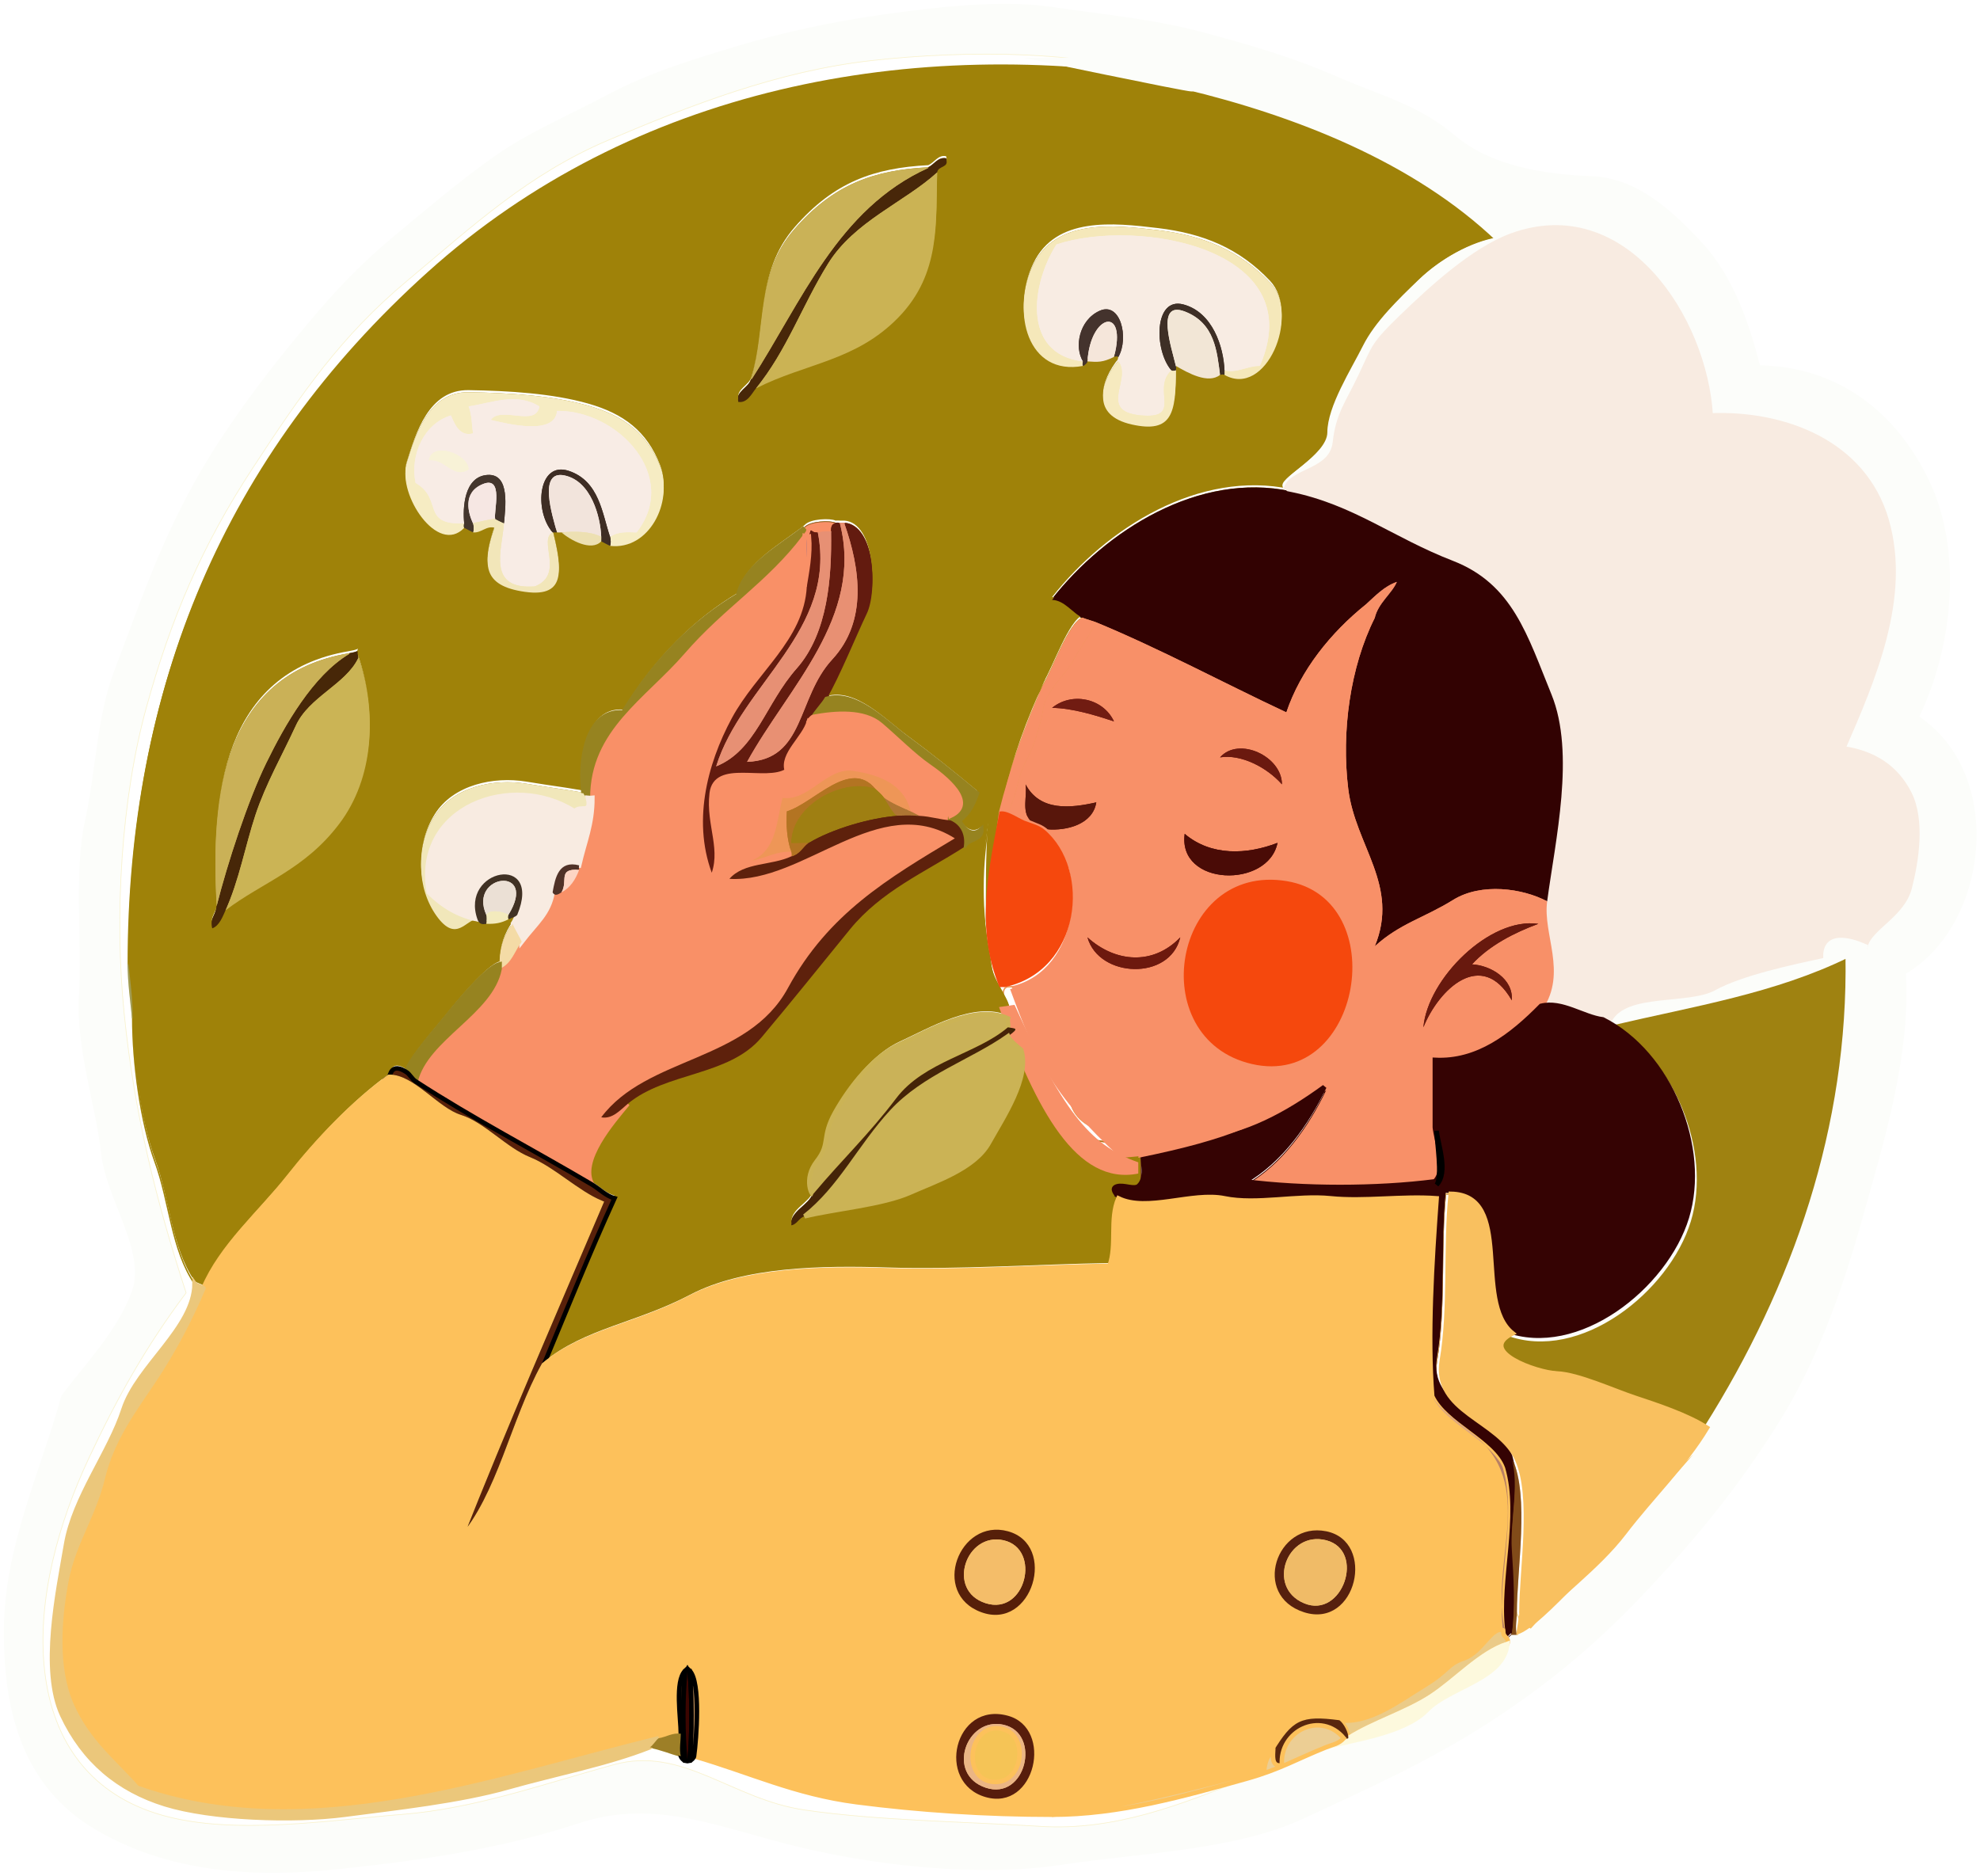 <svg width="440" height="417" viewBox="0 0 440 417" fill="none" xmlns="http://www.w3.org/2000/svg">
<path d="M390.96 81.325C388.583 71.695 384.831 61.325 378.289 54.225C371.747 47.125 363.859 39.685 353.653 39.305C343.448 38.915 331.366 37.125 323.262 30.245C315.149 23.375 306.711 21.375 296.888 17.095C287.066 12.815 277.872 10.175 267.214 7.305C256.566 4.425 244.819 3.315 233.473 1.655C222.128 -0.005 207.414 1.835 196.491 3.345C185.578 4.865 174.125 7.295 164.057 10.325C153.998 13.355 144.352 16.275 135.316 21.065C126.289 25.865 117.527 29.495 109.737 35.025C101.958 40.555 95.062 46.445 87.686 52.575C80.299 58.705 74.464 64.835 68.04 72.575C61.616 80.305 56.538 86.775 50.87 95.095C45.203 103.415 40.851 111.305 36.677 120.645C32.512 129.985 29.32 139.215 25.489 149.255C21.648 159.285 21.442 171.675 18.996 182.645C16.56 193.625 18.416 209.805 17.699 221.325C16.982 232.845 21.511 246.055 22.62 256.315C23.73 266.575 32.767 278.165 29.388 287.225C26.009 296.295 18.524 303.765 13.77 310.325C9.065 327.375 1.07 343.925 1.001 362.325C0.932 380.725 5.362 397.135 21.402 406.555C37.443 415.975 56.175 417.255 74.671 415.325C93.167 413.395 111.172 410.835 128.479 405.105C145.777 399.375 160.108 406.175 177.74 410.395C195.361 414.615 217.924 417.025 235.762 414.325C253.6 411.625 274.316 411.135 289.541 404.075C304.766 397.015 318.321 390.915 331.778 382.075C345.235 373.245 355.53 364.465 366.649 352.575C377.758 340.675 386.343 330.075 394.958 316.395C403.582 302.725 409.201 286.925 413.778 270.555C418.355 254.185 424.475 234.725 423.375 216.325C441.723 205.565 445.633 172.295 426.321 159.325C433.816 143.795 436.007 122.505 428.61 106.995C421.214 91.495 408.258 81.655 390.96 81.325ZM262.283 18.325C262.548 18.535 262.931 19.165 263.265 19.325C268.855 17.625 275.554 18.975 280.691 21.585C285.838 24.195 289.826 25.055 294.776 27.245C299.727 29.445 304.403 32.525 309.186 34.575C313.97 36.625 318.203 40.425 323.262 42.245C328.311 44.075 331.592 51.145 335.953 52.325C361.089 43.225 378.888 70.785 380.155 92.325C396.451 91.685 414.171 98.255 419.229 115.545C424.278 132.845 416.145 151.305 409.623 166.325C416.371 167.325 421.371 170.495 424.327 176.355C427.274 182.225 425.958 191.155 424.367 197.335C422.766 203.505 415.418 206.255 414.534 210.325C412.766 219.375 413.159 233.155 410.615 243.335C408.071 253.505 406.224 264.295 402.816 274.395C399.417 284.505 394.967 291.765 390.704 301.065C386.451 310.375 381.609 319.135 375.244 323.325C374.026 325.025 374.104 325.325 373.279 327.325C367.906 340.305 353.693 352.555 342.829 359.325C343.143 362.565 339.401 369.885 337.918 363.325C337.574 363.555 336.935 363.325 336.935 363.325C336.444 363.325 335.953 363.325 335.953 363.325C335.698 363.445 335.089 364.065 334.971 364.325C335.197 364.675 334.971 365.325 334.971 365.325C334.244 373.205 322.133 374.865 317.064 380.095C311.996 385.325 300.179 386.725 294.698 388.325C288.185 390.925 284.404 393.255 277.017 395.325C262.568 401.105 247.755 407.035 231.165 405.985C214.575 404.935 194.919 404.715 178.771 402.345C162.613 399.985 151.69 388.095 136.485 392.255C121.269 396.415 105.622 402.045 89.405 403.325C73.187 404.605 52.088 408.005 36.146 403.545C20.204 399.085 11.649 387.305 9.841 371.325C8.034 355.345 13.151 337.995 19.585 324.245C26.019 310.485 32.541 298.935 41.274 287.325C34.584 266.815 29.762 247.395 27.522 225.325C25.282 203.255 26.913 177.375 32.423 157.315C37.944 137.265 44.888 121.145 55.929 104.245C66.96 87.335 75.761 74.595 90.416 62.355C105.082 50.125 117.252 38.665 135.276 31.025C153.291 23.375 172.838 15.725 193.593 13.395C214.358 11.065 243.129 10.835 262.283 18.325Z" stroke="#FCFDFA" stroke-width="0.3"/>
<path d="M277.017 395.325C263.128 399.215 248.728 403.325 233.798 403.325C219.142 403.325 204.094 402.325 190.362 400.545C176.62 398.765 166.709 393.955 154.234 390.325C154.185 390.675 153.596 391.295 153.252 391.325C152.761 391.375 152.27 391.325 152.27 391.325C151.926 391.295 151.386 390.675 151.288 390.325C149.048 389.705 146.71 388.705 144.412 388.325C134.933 392.075 123.696 394.195 112.901 397.245C102.115 400.305 88.04 401.825 76.635 403.325C65.231 404.815 47.05 404.215 36.677 401.005C26.304 397.795 18.584 391.335 13.849 381.245C9.115 371.145 12.896 353.735 14.684 343.255C16.462 332.775 24.349 322.805 27.444 313.245C30.538 303.685 43.14 295.145 43.239 285.325C38.072 277.725 37.718 267.125 34.467 258.255C31.225 249.375 29.487 236.225 29.487 226.325C29.163 222.925 28.505 218.405 28.505 214.325C28.505 153.585 49.623 101.975 95.053 61.075C140.483 20.175 202.424 8.245 262.283 18.325C243.129 10.835 214.359 11.065 193.594 13.395C172.838 15.725 153.291 23.375 135.277 31.025C117.252 38.665 105.082 50.125 90.417 62.355C75.761 74.595 66.96 87.335 55.929 104.245C44.889 121.145 37.944 137.265 32.424 157.315C26.913 177.375 25.283 203.255 27.522 225.325C29.762 247.395 34.585 266.815 41.274 287.325C32.542 298.935 26.019 310.485 19.585 324.245C13.152 337.995 8.034 355.345 9.841 371.325C11.649 387.305 20.204 399.085 36.147 403.545C52.089 408.005 73.188 404.605 89.405 403.325C105.622 402.045 121.27 396.415 136.485 392.255C151.69 388.095 162.613 399.985 178.771 402.345C194.92 404.715 214.575 404.935 231.165 405.985C247.756 407.035 262.568 401.105 277.017 395.325Z" stroke="#F9F2CE" stroke-width="0.3"/>
<path d="M28.504 214.325C28.828 217.725 29.487 222.245 29.487 226.325C29.487 236.225 31.225 249.375 34.467 258.255C37.718 267.125 38.072 277.725 43.238 285.325C43.464 285.655 45.114 286.105 45.203 286.325C49.22 276.855 57.766 269.615 64.112 261.575C70.447 253.535 78.394 245.165 86.458 239.325C86.763 239.105 86.88 235.965 90.387 238.325C90.328 236.195 97.774 227.875 99.522 225.625C101.28 223.375 108.294 214.905 111.015 214.325C111.103 210.665 112.115 208.095 113.961 205.325C114.403 204.665 114.649 204.045 114.944 203.325C114.57 203.825 113.49 204.065 112.979 204.325C111.27 205.185 110.052 205.365 108.068 205.325C107.763 205.315 106.624 205.795 106.103 204.325C103.579 204.165 101.477 209.775 97.017 203.575C92.568 197.365 92.44 188.305 96.585 181.635C100.72 174.955 109.787 173.165 116.908 174.325C124.03 175.485 123.224 175.235 129.678 176.325C128.735 169.675 130.1 157.645 138.518 158.325C145.6 146.635 154.45 138.015 164.057 132.325C165.393 125.675 173.938 121.255 178.791 117.325C180.019 115.865 184.616 115.765 185.667 116.325C186.158 116.275 186.649 116.325 186.649 116.325C187.14 116.325 187.631 116.325 187.631 116.325C194.262 116.745 195.047 131.325 192.611 136.395C190.185 141.465 186.639 150.255 183.702 155.325C190.156 153.475 196.747 160.535 201.609 164.095C206.471 167.655 212.129 172.175 217.099 176.325C216.176 178.895 215.272 180.765 213.17 182.325C214.054 184.405 216.117 186.135 218.081 184.325C218.248 186.835 214.978 186.235 214.152 188.325C205.548 193.865 195.872 197.975 188.859 206.575C181.846 215.175 176.492 221.905 169.214 230.575C161.925 239.235 147.987 238.235 139.5 245.325C136.229 249.295 128.499 258.065 131.642 263.325C133.125 264.205 134.668 265.805 136.554 266.325C130.955 278.605 126.004 290.965 120.837 303.325C129.943 295.835 141.367 294.675 153.321 288.395C165.285 282.115 182.573 281.845 197.454 282.325C212.335 282.805 231.421 281.575 246.567 281.325C248.247 276.615 246.538 270.945 248.532 266.325C248.581 266.215 247.117 264.855 248.65 264.425C250.182 263.995 252.451 265.215 253.443 264.325C253.443 261.655 253.443 258.995 253.443 256.325C244.377 259.505 236.656 251.235 233.798 244.325C231.931 239.825 229.319 235.245 226.922 233.325C228.926 239.465 222.924 248.335 219.751 254.025C216.569 259.715 208.131 262.455 202.149 265.105C196.167 267.755 185.431 268.705 178.791 270.325C177.563 270.625 177.111 272.155 175.844 272.325C175.805 269.175 179.793 268.025 180.755 265.325C180.569 266.095 178.378 262.095 181.512 258.095C184.645 254.095 182.474 252.835 185.588 247.245C188.712 241.665 194.036 234.755 200.106 232.025C206.167 229.285 216.588 222.985 223.975 226.325C224.712 224.445 224.152 223.535 222.993 221.325C221.441 218.375 220.39 217.225 220.046 213.325C215.734 192.115 220.36 170.245 231.833 152.325C233.886 149.125 237.53 138.355 240.674 137.325C238.463 136.435 236.646 133.415 233.798 133.325C245.958 117.885 266.487 104.985 286.84 109.325C286.604 109.255 286.202 108.455 285.858 108.325C283.166 107.325 295.454 101.705 295.464 96.105C295.474 90.505 300.68 82.355 303.313 77.095C305.945 71.835 311.053 66.925 315.571 62.575C320.09 58.215 326.818 54.325 333.006 53.325C314.53 35.625 288.146 25.295 263.266 19.325C262.932 19.165 262.549 18.535 262.283 18.325C202.424 8.245 140.483 20.175 95.053 61.075C49.623 101.975 28.504 153.585 28.504 214.325ZM208.259 38.325C207.905 49.275 209.163 60.785 199.644 70.555C190.126 80.325 179.046 80.675 167.986 86.325C167.043 87.485 166.061 89.655 164.057 89.325C163.615 87.015 166.542 86.255 167.004 84.325C170.265 73.715 167.878 61.125 176.6 51.095C185.323 41.065 194.242 37.945 206.294 37.325C207.699 36.695 208.465 34.985 210.223 35.325C211.029 37.335 208.436 36.795 208.259 38.325ZM272.106 83.325C271.733 83.115 271.124 83.325 271.124 83.325C268.481 85.395 264.051 82.925 261.301 81.325C261.409 81.795 261.301 82.325 261.301 82.325C261.301 91.735 260.555 96.385 251.469 94.335C242.393 92.275 244.622 85.285 248.532 80.325C248.296 80.025 248.532 79.325 248.532 79.325C248.286 79.075 247.549 79.325 247.549 79.325C245.054 80.565 243.984 80.485 241.656 80.325C241.636 80.665 241.017 81.255 240.674 81.325C228.356 83.625 224.653 69.465 229.653 59.105C234.642 48.735 247.353 50.115 257.382 51.315C267.411 52.515 275.397 55.795 282.223 63.025C289.05 70.245 281.29 88.515 272.106 83.325ZM135.571 121.325C135.473 121.315 133.587 120.295 133.607 120.325C131.387 122.655 126.692 120.005 124.766 118.325C124.275 118.375 123.784 118.325 123.784 118.325C123.293 118.325 122.802 118.325 122.802 118.325C124.55 125.845 126.358 132.895 116.692 131.545C107.027 130.205 107.243 125.305 110.032 117.325C108.127 116.705 106.958 118.525 105.121 118.325C105.052 118.325 103.137 117.275 103.157 117.325C97.214 123.515 88.354 109.785 90.387 103.325C92.42 96.865 95.249 87.185 104.139 87.325C113.038 87.465 122.743 88.045 130.68 90.305C138.616 92.555 143.783 96.485 146.69 104.005C149.608 111.525 144.313 122.315 135.571 121.325ZM79.582 146.325C83.806 158.505 83.148 172.835 75.407 183.075C67.677 193.315 58.326 196.065 50.114 202.325C49.564 203.525 48.778 205.775 47.167 206.325C46.558 204.385 48.346 203.195 48.15 201.325C46.794 177.765 49.417 150.005 77.618 145.325C80.987 144.765 78.806 144.095 79.582 146.325Z" stroke="#9F8209" stroke-width="0.3"/>
<path d="M263.266 19.325C288.146 25.295 314.53 35.625 333.006 53.325C326.818 54.325 320.09 58.215 315.571 62.575C311.053 66.925 305.945 71.835 303.313 77.095C300.68 82.355 295.474 90.505 295.464 96.106C295.454 101.705 283.166 107.325 285.858 108.325C287.449 104.425 295.936 104.755 296.653 98.315C297.37 91.885 299.482 89.655 302.478 83.245C305.483 76.845 305.169 76.515 311.475 70.405C317.781 64.305 327.368 55.435 335.953 52.325C331.592 51.145 328.311 44.075 323.262 42.245C318.204 40.425 313.97 36.625 309.186 34.575C304.403 32.525 299.727 29.445 294.777 27.245C289.826 25.055 285.838 24.195 280.691 21.585C275.554 18.975 268.855 17.625 263.266 19.325Z" stroke="#F6EEC5" stroke-width="0.3"/>
<path d="M206.294 37.325C186.158 46.395 178.113 67.145 167.004 84.325C166.542 86.255 163.615 87.015 164.057 89.325C166.061 89.655 167.043 87.485 167.986 86.325C174.823 77.955 178.153 68.085 183.997 58.625C189.841 49.175 200.902 45.015 208.259 38.325C208.436 36.795 211.029 37.335 210.223 35.325C208.465 34.985 207.699 36.695 206.294 37.325Z" stroke="#482709" stroke-width="0.3"/>
<path d="M167.004 84.325C178.113 67.145 186.158 46.395 206.294 37.325C194.242 37.945 185.323 41.065 176.601 51.095C167.878 61.125 170.265 73.715 167.004 84.325Z" stroke="#CAB257" stroke-width="0.3"/>
<path d="M167.986 86.325C179.046 80.675 190.126 80.325 199.644 70.555C209.162 60.785 207.905 49.275 208.259 38.325C200.902 45.015 189.841 49.175 183.997 58.625C178.152 68.085 174.822 77.955 167.986 86.325Z" stroke="#CBB354" stroke-width="0.3"/>
<path d="M240.674 81.325C240.448 80.965 240.674 80.325 240.674 80.325C226.942 78.725 229.231 62.935 234.78 54.325C252.864 48.325 291.388 55.255 279.965 81.325C277.273 81.295 274.975 82.955 272.106 82.325C272.126 82.825 272.106 83.325 272.106 83.325C281.291 88.515 289.05 70.245 282.224 63.025C275.397 55.795 267.411 52.515 257.382 51.315C247.353 50.115 234.643 48.735 229.653 59.105C224.653 69.465 228.356 83.625 240.674 81.325Z" stroke="#F5E8BA" stroke-width="0.3"/>
<path d="M335.953 52.325C327.368 55.435 317.781 64.305 311.475 70.405C305.169 76.515 305.484 76.845 302.478 83.245C299.482 89.655 297.37 91.885 296.653 98.315C295.936 104.755 287.449 104.425 285.858 108.325C286.202 108.455 286.604 109.255 286.84 109.325C300.779 112.165 309.53 119.485 322.87 124.645C336.199 129.815 339.431 141.265 344.774 154.345C350.108 167.435 345.609 186.825 343.812 200.325C342.819 207.735 348.3 216.035 342.829 224.325C347.466 223.145 352.21 226.765 356.581 227.325C357.062 227.385 358.084 227.435 358.545 227.325C361.61 221.235 375.352 223.835 381.383 220.525C387.404 217.205 398.592 214.865 405.694 213.325C405.115 207.135 411.097 208.825 414.535 210.325C415.419 206.255 422.766 203.505 424.367 197.335C425.958 191.155 427.275 182.225 424.328 176.355C421.371 170.495 416.371 167.325 409.623 166.325C416.145 151.305 424.279 132.845 419.23 115.545C414.171 98.255 396.451 91.685 380.155 92.325C378.888 70.785 361.09 43.225 335.953 52.325Z" stroke="#FAEDE4" stroke-width="0.3"/>
<path d="M240.674 80.325C238.719 77.215 239.731 71.165 244.357 69.075C248.984 66.985 250.938 75.035 248.532 79.325C248.532 79.325 248.296 80.025 248.532 80.325C251.626 84.255 243.856 91.405 253.453 92.315C263.05 93.225 255.771 86.515 260.319 82.325C256.429 77.845 256.419 65.955 262.942 67.655C269.464 69.365 271.91 77.085 272.106 82.325C274.974 82.955 277.273 81.295 279.964 81.325C291.388 55.255 252.864 48.325 234.78 54.325C229.23 62.935 226.942 78.725 240.674 80.325Z" stroke="#F8ECE3" stroke-width="0.3"/>
<path d="M260.319 82.325C260.535 82.575 261.301 82.325 261.301 82.325C261.301 82.325 261.409 81.795 261.301 81.325C260.397 77.405 256.684 66.655 263.344 69.255C269.994 71.855 270.426 78.145 271.124 83.325C271.124 83.325 271.733 83.115 272.106 83.325C272.106 83.325 272.126 82.825 272.106 82.325C271.91 77.085 269.464 69.365 262.942 67.655C256.419 65.955 256.429 77.845 260.319 82.325Z" stroke="#3E2F26" stroke-width="0.3"/>
<path d="M240.674 80.325C240.674 80.325 240.448 80.965 240.674 81.325C241.017 81.255 241.636 80.665 241.656 80.325C242.324 69.565 250.594 67.965 247.549 79.325C247.549 79.325 248.286 79.075 248.532 79.325C250.938 75.035 248.983 66.985 244.357 69.075C239.731 71.165 238.719 77.215 240.674 80.325Z" stroke="#44332D" stroke-width="0.3"/>
<path d="M261.301 81.325C264.051 82.925 268.481 85.395 271.124 83.325C270.426 78.145 269.994 71.855 263.344 69.255C256.684 66.655 260.397 77.405 261.301 81.325Z" stroke="#F2E6D6" stroke-width="0.3"/>
<path d="M241.656 80.325C243.984 80.485 245.054 80.565 247.549 79.325C250.594 67.965 242.324 69.565 241.656 80.325Z" stroke="#F5E6DA" stroke-width="0.3"/>
<path d="M261.301 82.325C261.301 82.325 260.535 82.575 260.319 82.325C255.771 86.515 263.05 93.225 253.453 92.315C243.856 91.405 251.626 84.255 248.532 80.325C244.622 85.285 242.393 92.275 251.469 94.335C260.555 96.385 261.301 91.735 261.301 82.325Z" stroke="#F6EABF" stroke-width="0.3"/>
<path d="M103.157 117.325C102.96 116.925 103.157 116.325 103.157 116.325C93.393 116.695 98.609 110.945 92.352 107.325C91.055 101.115 94.228 94.135 100.21 92.325C101.084 94.465 102.233 97.085 105.121 96.325C104.768 93.905 104.915 92.405 104.139 90.325C109.532 89.485 114.787 87.175 119.855 90.325C119.099 95.015 111.339 90.135 109.05 93.325C112.626 94.165 123.362 96.915 123.784 91.325C137.3 91.125 151.17 105.915 141.465 118.325C139.383 118.265 137.31 118.095 135.572 119.325C135.729 119.775 135.797 120.985 135.572 121.325C144.314 122.315 149.608 111.525 146.691 104.005C143.783 96.485 138.617 92.555 130.68 90.305C122.743 88.045 113.038 87.465 104.139 87.325C95.249 87.185 92.421 96.865 90.387 103.325C88.354 109.785 97.214 123.515 103.157 117.325Z" stroke="#F6ECC3" stroke-width="0.3"/>
<path d="M103.157 116.325C102.803 113.025 103.078 105.925 108.294 105.555C113.51 105.185 112.243 113.135 111.997 116.325C111.555 122.215 108.098 131.135 118.873 130.325C125.552 127.655 119.502 120.045 122.802 118.325C118.588 113.455 119.61 102.385 126.407 104.655C133.214 106.935 133.823 114.205 135.571 119.325C137.31 118.095 139.383 118.265 141.465 118.325C151.17 105.915 137.3 91.125 123.784 91.325C123.362 96.915 112.626 94.165 109.05 93.325C111.339 90.135 119.099 95.015 119.855 90.325C114.787 87.175 109.532 89.485 104.139 90.325C104.915 92.405 104.768 93.905 105.121 96.325C102.233 97.085 101.084 94.465 100.21 92.325C94.228 94.135 91.055 101.115 92.352 107.325C98.609 110.945 93.393 116.695 103.157 116.325ZM104.139 104.325C100.76 106.585 98.796 101.735 95.299 102.325C95.927 98.045 104.021 100.835 104.139 104.325Z" stroke="#F8ECE5" stroke-width="0.3"/>
<path d="M104.139 104.325C104.021 100.835 95.927 98.045 95.298 102.325C98.795 101.735 100.76 106.585 104.139 104.325Z" stroke="#F8F2D7" stroke-width="0.3"/>
<path d="M122.802 118.325C122.802 118.325 123.293 118.325 123.784 118.325C122.763 114.705 119.511 104.435 125.435 105.665C131.358 106.895 133.44 114.845 133.607 119.325C133.627 119.825 133.607 120.325 133.607 120.325C133.587 120.295 135.473 121.315 135.572 121.325C135.797 120.985 135.729 119.775 135.572 119.325C133.823 114.205 133.214 106.935 126.407 104.655C119.61 102.385 118.588 113.455 122.802 118.325Z" stroke="#3E2D24" stroke-width="0.3"/>
<path d="M103.157 116.325C103.157 116.325 102.96 116.925 103.157 117.325C103.137 117.275 105.052 118.325 105.121 118.325C105.347 117.985 105.318 116.735 105.121 116.325C104.09 114.135 102.665 109.455 107.331 107.575C111.997 105.695 109.669 113.695 110.032 115.325C109.571 115.225 112.242 116.505 111.997 116.325C112.242 113.135 113.51 105.185 108.294 105.555C103.078 105.925 102.803 113.025 103.157 116.325Z" stroke="#44362D" stroke-width="0.3"/>
<path d="M123.784 118.325C123.784 118.325 124.275 118.375 124.766 118.325C127.497 118.065 131.23 118.045 133.607 119.325C133.44 114.845 131.357 106.895 125.434 105.665C119.511 104.435 122.762 114.705 123.784 118.325Z" stroke="#F2E4DC" stroke-width="0.3"/>
<path d="M105.121 116.325C105.249 116.205 109.63 115.235 110.032 115.325C109.669 113.695 111.997 105.695 107.331 107.575C102.665 109.455 104.09 114.135 105.121 116.325Z" stroke="#F6E7E3" stroke-width="0.3"/>
<path d="M240.674 137.325C241.577 137.695 242.874 138.015 243.62 138.325C257.942 144.255 271.743 151.715 285.858 158.325C289.011 148.955 295.671 140.645 303.539 134.325C305.592 132.465 307.615 130.285 310.414 129.325C309.324 131.915 306.289 133.975 305.503 137.325C300.022 148.245 298.058 162.655 299.61 175.325C301.162 187.995 311.092 196.795 305.503 210.325C311.004 205.275 316.583 203.945 322.889 200.025C329.186 196.095 338.439 197.445 343.811 200.325C345.609 186.825 350.108 167.435 344.774 154.345C339.431 141.265 336.199 129.815 322.87 124.645C309.53 119.485 300.778 112.165 286.84 109.325C266.488 104.985 245.958 117.885 233.798 133.325C236.646 133.415 238.464 136.435 240.674 137.325Z" stroke="#320202" stroke-width="0.3"/>
<path d="M105.121 116.325C105.318 116.735 105.347 117.985 105.121 118.325C106.958 118.525 108.127 116.705 110.032 117.325C107.243 125.305 107.027 130.205 116.692 131.545C126.358 132.895 124.55 125.845 122.802 118.325C119.501 120.045 125.552 127.655 118.873 130.325C108.097 131.135 111.555 122.215 111.997 116.325C112.243 116.505 109.571 115.225 110.032 115.325C109.63 115.235 105.249 116.205 105.121 116.325Z" stroke="#F2E6B9" stroke-width="0.3"/>
<path d="M178.791 117.325C178.545 117.615 178.565 119.165 178.791 119.325C179.125 119.555 179.773 119.325 179.773 119.325C180.402 116.685 179.881 118.525 181.737 118.325C181.02 118.405 185.411 117.745 184.684 118.325C184.674 117.575 184.606 116.425 185.667 116.325C184.615 115.765 180.018 115.865 178.791 117.325Z" stroke="#895822" stroke-width="0.3"/>
<path d="M184.684 118.325C184.832 128.155 184.016 140.675 177.052 148.555C170.078 156.435 168.005 166.745 159.145 170.325C164.852 151.985 186.03 140.115 181.737 118.325C179.881 118.525 180.402 116.685 179.773 119.325C180.117 123.185 179.292 127.205 178.791 130.325C178.172 141.985 167.73 149.085 162.171 159.405C156.611 169.735 153.095 183.115 158.163 195.325C161.071 189.025 157.309 183.465 158.163 176.325C159.018 169.185 170.127 174.265 174.862 171.325C173.663 167.625 178.692 164.115 179.773 160.325C179.94 159.995 180.411 159.385 180.755 159.325C181.58 157.995 183.054 156.445 183.702 155.325C186.639 150.255 190.185 141.465 192.611 136.395C195.047 131.325 194.261 116.745 187.631 116.325C191.157 126.395 192.837 138.025 184.93 146.575C177.023 155.115 178.938 168.845 166.021 169.325C175.068 152.835 191.963 137.165 186.649 116.325C186.649 116.325 186.158 116.275 185.667 116.325C184.606 116.425 184.674 117.575 184.684 118.325Z" stroke="#631B0F" stroke-width="0.3"/>
<path d="M187.631 116.325C187.631 116.325 187.14 116.325 186.649 116.325C191.963 137.165 175.068 152.835 166.021 169.325C178.938 168.845 177.023 155.115 184.93 146.575C192.837 138.025 191.158 126.395 187.631 116.325Z" stroke="#E89073" stroke-width="0.3"/>
<path d="M129.678 176.325C129.727 176.675 130.316 177.295 130.66 177.325C131.151 177.375 131.642 177.325 131.642 177.325C131.642 162.565 143.734 155.705 152.515 145.575C161.287 135.435 170.785 129.865 178.791 119.325C178.565 119.165 178.545 117.615 178.791 117.325C173.938 121.255 165.393 125.675 164.057 132.325C154.45 138.015 145.6 146.635 138.518 158.325C130.1 157.645 128.735 169.675 129.678 176.325Z" stroke="#B27B1B" stroke-width="0.3"/>
<path d="M181.738 118.325C186.03 140.115 164.852 151.985 159.146 170.325C168.006 166.745 170.078 156.435 177.052 148.555C184.016 140.675 184.832 128.155 184.684 118.325C185.411 117.745 181.021 118.405 181.738 118.325Z" stroke="#E79074" stroke-width="0.3"/>
<path d="M133.606 120.325C133.606 120.325 133.626 119.825 133.606 119.325C131.229 118.045 127.497 118.065 124.766 118.325C126.691 120.005 131.387 122.655 133.606 120.325Z" stroke="#EDE0B2" stroke-width="0.3"/>
<path d="M131.642 177.325C131.642 183.315 129.933 186.915 128.695 192.325C128.587 192.795 128.695 193.325 128.695 193.325C127.968 195.375 126.731 197.335 124.766 198.325C124.472 198.475 123.391 199.455 122.802 198.325C121.967 203.085 119.246 205.005 115.926 209.325C114.305 211.435 113.765 214.155 111.015 215.325C109.158 225.035 94.689 230.655 92.352 240.325C105.082 248.605 118.598 255.605 131.642 263.325C128.499 258.065 136.229 249.295 139.5 245.325C137.781 246.765 136.072 248.775 133.607 248.325C143.803 234.705 166.149 236.105 175.107 219.575C184.066 203.045 197.434 195.165 212.188 186.325C195.401 175.705 178.702 196.305 162.092 195.325C165.344 191.595 171.493 192.405 175.844 190.325C176.041 190.215 175.844 189.325 175.844 189.325C172.563 189.095 170.088 190.745 167.004 191.325C172.514 188.905 172.455 183.215 173.88 177.325C179.734 178.195 183.732 170.445 189.606 171.335C195.48 172.215 200.872 174.265 202.365 180.325C202.738 180.465 204.153 181.265 204.33 181.325C206.854 181.455 208.72 182.135 211.206 182.325C211.029 182.255 211.206 181.325 211.206 181.325C209.948 175.965 204.654 171.195 200.322 167.405C195.99 163.625 187.896 156.155 183.702 163.325C180.687 164.505 181.384 161.305 179.773 160.325C178.693 164.115 173.663 167.625 174.862 171.325C170.127 174.265 159.018 169.185 158.163 176.325C157.309 183.465 161.071 189.025 158.163 195.325C153.095 183.115 156.611 169.735 162.171 159.405C167.731 149.085 178.172 141.985 178.791 130.325C178.987 126.685 178.467 122.955 178.791 119.325C170.785 129.865 161.287 135.435 152.515 145.575C143.734 155.705 131.642 162.565 131.642 177.325Z" stroke="#F99067" stroke-width="0.3"/>
<path d="M178.791 130.325C179.292 127.205 180.117 123.185 179.773 119.325C179.773 119.325 179.125 119.555 178.791 119.325C178.467 122.955 178.987 126.685 178.791 130.325Z" stroke="#CF8275" stroke-width="0.3"/>
<path d="M303.539 134.325C303.853 134.685 305.474 137.015 305.503 137.325C306.289 133.975 309.324 131.915 310.414 129.325C307.615 130.285 305.592 132.465 303.539 134.325Z" stroke="#C07C74" stroke-width="0.3"/>
<path d="M243.62 138.325C243.778 138.495 239.77 144.405 238.385 146.995C237.01 149.595 232.462 153.545 231.863 157.355C231.264 161.155 229.692 166.165 227.914 169.335C226.136 172.505 225.694 177.865 223.975 180.325C225.35 179.855 227.678 181.785 228.886 182.325C227.02 180.225 228.307 176.855 227.904 174.325C231.097 180.345 237.854 179.635 243.62 178.325C242.844 183.225 237.059 184.655 232.815 184.325C242.108 193.145 240.055 215.725 224.957 219.325C230.154 225.295 228.395 239.195 237.727 240.325C236.165 251.935 247.844 251.605 254.425 254.325C258.629 254.325 263.01 254.695 267.195 254.325C277.361 253.415 286.644 248.185 294.698 242.325C290.799 250.455 285.003 258.725 277.017 263.325C290.042 264.985 306.299 264.995 319.255 263.325C320.551 261.435 319.255 253.735 319.255 251.325C319.255 246.325 319.255 241.325 319.255 236.325C328.793 236.835 336.356 230.905 342.829 224.325C348.3 216.035 342.819 207.735 343.811 200.325C338.438 197.445 329.185 196.095 322.889 200.025C316.583 203.945 311.004 205.275 305.503 210.325C311.092 196.795 301.161 187.995 299.609 175.325C298.057 162.655 300.022 148.245 305.503 137.325C305.474 137.015 303.853 134.685 303.539 134.325C295.671 140.645 289.011 148.955 285.858 158.325C271.743 151.715 257.942 144.255 243.62 138.325ZM247.549 160.325C243.64 159.035 238.346 157.375 233.798 157.325C238.13 153.755 245.084 155.095 247.549 160.325ZM284.876 174.325C281.536 170.545 275.799 167.575 271.124 168.325C275.279 163.605 284.895 168.105 284.876 174.325ZM283.893 187.325C281.83 197.525 261.684 197.015 263.266 185.325C269.149 190.315 277.096 189.955 283.893 187.325ZM285.858 196.325C308.902 200.135 302.016 241.445 278.324 235.995C254.632 230.545 261.134 192.235 285.858 196.325ZM341.847 205.325C336.503 207.295 330.973 210.125 327.113 214.325C331.238 214.555 336.336 217.535 335.953 222.325C329.235 210.695 319.736 219.845 316.308 228.325C317.251 217.535 331.052 203.765 341.847 205.325ZM262.283 208.325C259.985 218.055 244.18 217.385 241.656 208.325C247.893 213.955 256.262 214.595 262.283 208.325Z" stroke="#F89068" stroke-width="0.3"/>
<path d="M231.833 152.325C227.904 161.065 224.358 170.955 222.011 180.325C222.315 180.085 223.808 180.565 223.975 180.325C225.694 177.865 226.136 172.505 227.914 169.335C229.692 166.165 231.264 161.155 231.863 157.355C232.462 153.545 237.01 149.595 238.385 146.995C239.77 144.405 243.778 138.495 243.621 138.325C242.874 138.015 241.577 137.695 240.674 137.325C237.531 138.355 233.886 149.125 231.833 152.325Z" stroke="#EC9854" stroke-width="0.3"/>
<path d="M77.618 145.325C69.514 150.155 63.267 161.205 59.181 169.555C55.094 177.905 50.517 191.955 48.15 201.325C48.346 203.195 46.559 204.385 47.168 206.325C48.779 205.775 49.564 203.525 50.114 202.325C53.1 195.825 54.515 187.925 56.774 181.105C59.024 174.275 62.825 167.625 65.752 161.245C68.689 154.875 76.793 152.095 79.582 146.325C78.806 144.095 80.987 144.765 77.618 145.325Z" stroke="#472708" stroke-width="0.3"/>
<path d="M48.15 201.325C50.517 191.955 55.094 177.905 59.181 169.555C63.267 161.205 69.514 150.155 77.618 145.325C49.417 150.005 46.794 177.765 48.15 201.325Z" stroke="#CAB157" stroke-width="0.3"/>
<path d="M50.114 202.325C58.326 196.065 67.677 193.315 75.408 183.075C83.148 172.835 83.806 158.505 79.582 146.325C76.793 152.095 68.689 154.875 65.752 161.245C62.825 167.625 59.023 174.275 56.774 181.105C54.515 187.925 53.1 195.825 50.114 202.325Z" stroke="#CBB455" stroke-width="0.3"/>
<path d="M180.755 159.325C185.637 158.435 192.002 157.915 195.715 161.095C199.428 164.275 203.033 167.935 206.373 170.245C209.713 172.545 217.335 178.485 211.206 181.325C211.206 181.325 211.029 182.255 211.206 182.325C213.642 183.335 214.614 185.755 214.152 188.325C214.977 186.235 218.248 186.835 218.081 184.325C216.117 186.135 214.054 184.405 213.17 182.325C215.272 180.765 216.176 178.895 217.099 176.325C212.129 172.175 206.471 167.655 201.609 164.095C196.747 160.535 190.156 153.475 183.702 155.325C183.054 156.445 181.58 157.995 180.755 159.325Z" stroke="#AB7818" stroke-width="0.3"/>
<path d="M247.55 160.325C245.084 155.095 238.13 153.755 233.798 157.325C238.346 157.375 243.64 159.035 247.55 160.325Z" stroke="#711C12" stroke-width="0.3"/>
<path d="M180.755 159.325C180.411 159.385 179.94 159.995 179.773 160.325C181.384 161.305 180.686 164.505 183.702 163.325C187.896 156.155 195.99 163.625 200.322 167.405C204.654 171.195 209.948 175.965 211.205 181.325C217.335 178.485 209.712 172.545 206.373 170.245C203.033 167.935 199.428 164.275 195.715 161.095C192.002 157.915 185.637 158.435 180.755 159.325Z" stroke="#E8964E" stroke-width="0.3"/>
<path d="M284.875 174.325C284.895 168.105 275.279 163.605 271.124 168.325C275.799 167.575 281.536 170.545 284.875 174.325Z" stroke="#6B190F" stroke-width="0.3"/>
<path d="M175.844 189.325C174.872 186.525 174.675 183.445 174.862 180.325C180.893 178.485 188.899 168.495 194.507 175.325C195.332 176.085 195.804 176.445 196.472 177.325C197.68 178.285 200.764 179.715 202.365 180.325C200.872 174.265 195.48 172.215 189.606 171.335C183.732 170.445 179.734 178.195 173.88 177.325C172.455 183.215 172.514 188.905 167.004 191.325C170.088 190.745 172.564 189.095 175.844 189.325Z" stroke="#EE9657" stroke-width="0.3"/>
<path d="M175.844 189.325C175.844 189.325 176.04 190.215 175.844 190.325C177.769 190.045 178.516 188.085 179.773 187.325C178.467 187.255 177.15 187.385 175.844 187.325C175.972 178.765 187.484 172.805 194.507 175.325C188.898 168.495 180.893 178.485 174.862 180.325C174.675 183.445 174.872 186.525 175.844 189.325Z" stroke="#B37422" stroke-width="0.3"/>
<path d="M106.103 204.325C101.919 203.495 98.392 201.395 95.298 198.325C91.909 179.295 113.873 171.405 127.713 180.325C128.921 178.775 131.534 181.125 130.66 177.325C130.316 177.295 129.727 176.675 129.678 176.325C123.224 175.235 124.03 175.485 116.908 174.325C109.787 173.165 100.72 174.955 96.585 181.635C92.44 188.305 92.568 197.365 97.017 203.575C101.477 209.775 103.579 204.165 106.103 204.325Z" stroke="#F1E7BA" stroke-width="0.3"/>
<path d="M179.773 187.325C184.92 184.235 193.407 181.745 199.419 181.325C198.584 181.045 197.012 178.045 196.472 177.325C195.804 176.445 195.332 176.085 194.507 175.325C187.484 172.805 175.972 178.765 175.844 187.325C177.151 187.385 178.467 187.255 179.773 187.325Z" stroke="#9F7F12" stroke-width="0.3"/>
<path d="M228.886 182.325C230.379 182.985 231.725 183.295 232.815 184.325C237.059 184.655 242.844 183.225 243.62 178.325C237.854 179.635 231.096 180.345 227.904 174.325C228.307 176.855 227.02 180.225 228.886 182.325Z" stroke="#58160B" stroke-width="0.3"/>
<path d="M106.103 204.325C102.115 193.065 120.68 189.485 114.944 203.325C114.649 204.045 114.403 204.665 113.961 205.325C113.932 205.705 115.926 208.995 115.926 209.325C119.246 205.005 121.967 203.085 122.802 198.325C123.381 195.025 124.167 191.145 128.695 192.325C129.933 186.915 131.642 183.315 131.642 177.325C131.642 177.325 131.151 177.375 130.66 177.325C131.534 181.125 128.921 178.775 127.713 180.325C113.873 171.405 91.909 179.295 95.298 198.325C98.392 201.395 101.919 203.495 106.103 204.325Z" stroke="#F8EBE1" stroke-width="0.3"/>
<path d="M199.418 181.325C201.01 181.215 202.729 181.245 204.33 181.325C204.153 181.265 202.739 180.465 202.365 180.325C200.764 179.715 197.68 178.285 196.472 177.325C197.012 178.045 198.584 181.045 199.418 181.325Z" stroke="#AF7533" stroke-width="0.3"/>
<path d="M179.773 187.325C178.516 188.085 177.769 190.045 175.844 190.325C171.492 192.405 165.343 191.595 162.092 195.325C178.702 196.305 195.401 175.705 212.188 186.325C197.434 195.165 184.065 203.045 175.107 219.575C166.149 236.105 143.802 234.705 133.606 248.325C136.072 248.775 137.781 246.765 139.5 245.325C147.987 238.235 161.925 239.235 169.214 230.575C176.492 221.905 181.845 215.175 188.859 206.575C195.872 197.975 205.548 193.865 214.152 188.325C214.614 185.755 213.641 183.335 211.205 182.325C208.72 182.135 206.854 181.455 204.33 181.325C202.728 181.245 201.009 181.215 199.418 181.325C193.407 181.745 184.92 184.235 179.773 187.325Z" stroke="#5E210C" stroke-width="0.3"/>
<path d="M283.893 187.325C277.096 189.955 269.149 190.315 263.266 185.325C261.684 197.015 281.83 197.525 283.893 187.325Z" stroke="#4A0B06" stroke-width="0.3"/>
<path d="M122.802 198.325C123.391 199.455 124.472 198.475 124.766 198.325C126.338 195.785 123.804 192.985 128.695 193.325C128.695 193.325 128.587 192.795 128.695 192.325C124.167 191.145 123.381 195.025 122.802 198.325Z" stroke="#503228" stroke-width="0.3"/>
<path d="M106.103 204.325C106.624 205.795 107.763 205.315 108.067 205.325C108.166 204.845 108.254 203.735 108.067 203.325C103.971 194.175 119.776 192.335 112.979 203.325C112.753 203.685 112.979 204.325 112.979 204.325C113.49 204.065 114.57 203.825 114.943 203.325C120.68 189.485 102.115 193.065 106.103 204.325Z" stroke="#403124" stroke-width="0.3"/>
<path d="M124.766 198.325C126.731 197.335 127.968 195.375 128.695 193.325C123.803 192.985 126.338 195.785 124.766 198.325Z" stroke="#FDD5C4" stroke-width="0.3"/>
<path d="M108.067 203.325C108.902 201.965 111.967 202.675 112.979 203.325C119.776 192.335 103.971 194.175 108.067 203.325Z" stroke="#EBE0D5" stroke-width="0.3"/>
<path d="M285.858 196.325C261.134 192.235 254.631 230.545 278.324 235.995C302.016 241.445 308.902 200.135 285.858 196.325Z" stroke="#F84407" stroke-width="0.3"/>
<path d="M108.068 203.325C108.255 203.735 108.166 204.845 108.068 205.325C110.052 205.365 111.27 205.185 112.979 204.325C112.979 204.325 112.753 203.685 112.979 203.325C111.967 202.675 108.903 201.965 108.068 203.325Z" stroke="#F3EABD" stroke-width="0.3"/>
<path d="M341.847 205.325C331.052 203.765 317.251 217.535 316.308 228.325C319.736 219.845 329.235 210.695 335.953 222.325C336.336 217.535 331.239 214.555 327.113 214.325C330.973 210.125 336.503 207.295 341.847 205.325Z" stroke="#68190E" stroke-width="0.3"/>
<path d="M111.015 214.325C111.005 214.825 111.015 215.325 111.015 215.325C113.765 214.155 114.305 211.435 115.926 209.325C115.926 208.995 113.932 205.705 113.961 205.325C112.115 208.095 111.103 210.665 111.015 214.325Z" stroke="#F4DBA6" stroke-width="0.3"/>
<path d="M262.283 208.325C256.262 214.595 247.893 213.955 241.656 208.325C244.18 217.385 259.985 218.055 262.283 208.325Z" stroke="#6D190E" stroke-width="0.3"/>
<path d="M358.545 227.325C376.148 223.185 394.329 220.325 410.605 212.325C411.273 250.425 398.887 286.025 379.173 317.325C377.935 319.435 376.668 321.345 375.244 323.325C381.609 319.135 386.452 310.375 390.705 301.065C394.968 291.765 399.417 284.505 402.816 274.395C406.225 264.295 408.071 253.505 410.615 243.335C413.159 233.155 412.766 219.375 414.534 210.325C411.097 208.825 405.115 207.135 405.694 213.325C398.592 214.865 387.404 217.205 381.383 220.525C375.352 223.835 361.61 221.235 358.545 227.325Z" stroke="#F7F0CB" stroke-width="0.3"/>
<path d="M358.546 227.325C358.084 227.435 357.062 227.385 356.581 227.325C371.541 234.855 379.979 255.875 375.254 271.335C370.529 286.795 350.913 302.315 334.971 296.325C326.946 300.275 340.226 305.065 344.863 305.255C349.509 305.445 357.337 309.045 362.16 310.645C366.983 312.245 373.751 314.465 378.191 317.325C378.544 317.555 379.173 317.325 379.173 317.325C398.887 286.025 411.274 250.425 410.606 212.325C394.329 220.325 376.148 223.185 358.546 227.325Z" stroke="#9F8211" stroke-width="0.3"/>
<path d="M29.487 226.325C29.487 222.245 28.828 217.725 28.504 214.325C28.504 218.405 29.163 222.925 29.487 226.325Z" stroke="#A19B52" stroke-width="0.3"/>
<path d="M90.387 238.325C91.065 238.775 91.556 239.805 92.352 240.325C94.689 230.655 109.158 225.035 111.015 215.325C111.015 215.325 111.005 214.825 111.015 214.325C108.294 214.905 101.28 223.375 99.522 225.625C97.774 227.875 90.328 236.195 90.387 238.325Z" stroke="#B87C22" stroke-width="0.3"/>
<path d="M222.993 221.325C224.152 223.535 224.712 224.445 223.975 226.325C223.808 226.755 224.22 228.115 223.975 228.325C225.576 228.635 226.745 228.375 223.975 230.325C224.24 231.115 226.214 232.755 226.922 233.325C229.318 235.245 231.931 239.825 233.798 244.325C235.349 247.315 238.994 249.815 239.691 253.325C244.445 252.935 248.581 255.065 253.443 254.325C253.934 254.325 254.425 254.325 254.425 254.325C247.844 251.605 236.165 251.935 237.727 240.325C228.395 239.195 230.153 225.295 224.957 219.325C224.957 219.325 224.466 219.275 223.975 219.325C222.983 219.415 222.885 220.575 222.993 221.325Z" stroke="#EA9755" stroke-width="0.3"/>
<path d="M319.255 251.325C319.53 254.235 321.966 260.565 319.255 263.325C306.299 264.995 290.042 264.985 277.017 263.325C285.003 258.725 290.799 250.455 294.698 242.325C286.644 248.185 277.361 253.415 267.195 254.325C263.541 255.085 258.747 255.835 254.425 255.325C253.846 258.165 255.624 262.305 253.443 264.325C252.451 265.215 250.182 263.995 248.65 264.425C247.117 264.855 248.581 266.215 248.532 266.325C254.887 269.465 264.945 264.855 272.106 266.325C279.267 267.795 288.186 265.565 295.68 266.325C303.175 267.085 311.672 265.755 319.255 266.325C318.223 280.565 317.202 296.775 318.273 310.325C319.942 313.375 325.482 317.055 328.095 319.325C341.965 331.395 330.03 348.645 334.971 364.325C335.089 364.065 335.698 363.445 335.953 363.325C336.788 357.415 336.346 350.315 335.953 344.325C335.56 338.335 337.643 330.055 335.953 324.325C331.857 315.415 317.29 313.915 319.255 302.325C321.219 290.735 320.001 277.225 321.219 265.325C335.423 265.545 326.091 289.245 334.971 296.325C350.913 302.315 370.529 286.795 375.254 271.335C379.978 255.875 371.541 234.855 356.581 227.325C352.21 226.765 347.465 223.145 342.829 224.325C336.356 230.905 328.793 236.835 319.255 236.325C319.255 241.325 319.255 246.325 319.255 251.325Z" stroke="#350303" stroke-width="0.3"/>
<path d="M180.755 265.325C187.16 257.685 192.955 252.275 199.173 244.075C205.4 235.875 216.991 234.285 223.975 228.325C224.221 228.115 223.808 226.755 223.975 226.325C216.588 222.985 206.167 229.285 200.106 232.025C194.036 234.755 188.712 241.665 185.588 247.245C182.474 252.835 184.645 254.095 181.512 258.095C178.378 262.095 180.569 266.095 180.755 265.325Z" stroke="#CAB258" stroke-width="0.3"/>
<path d="M223.975 228.325C216.991 234.285 205.4 235.875 199.173 244.075C192.955 252.275 187.16 257.685 180.755 265.325C179.793 268.025 175.805 269.175 175.844 272.325C177.111 272.155 177.563 270.625 178.791 270.325C186.796 264.065 190.991 254.895 198.191 247.075C205.4 239.255 215.979 235.965 223.975 230.325C226.745 228.375 225.576 228.635 223.975 228.325Z" stroke="#452408" stroke-width="0.3"/>
<path d="M178.791 270.325C185.431 268.705 196.167 267.755 202.149 265.105C208.131 262.455 216.569 259.715 219.751 254.025C222.924 248.335 228.926 239.465 226.922 233.325C226.215 232.755 224.24 231.115 223.975 230.325C215.98 235.965 205.401 239.255 198.191 247.075C190.991 254.895 186.796 264.065 178.791 270.325Z" stroke="#CBB355" stroke-width="0.3"/>
<path d="M86.458 239.325C91.674 239.225 97.057 246.625 102.253 248.245C107.439 249.875 112.242 255.475 117.596 257.635C122.939 259.785 128.145 265.055 133.607 267.325C122.979 292.295 112.134 317.135 102.174 342.325C111.074 332.275 113.902 315.775 120.837 303.325C126.004 290.965 130.955 278.605 136.554 266.325C134.668 265.805 133.125 264.205 131.642 263.325C118.598 255.605 105.082 248.605 92.352 240.325C91.556 239.805 91.065 238.775 90.387 238.325C86.88 235.965 86.763 239.105 86.458 239.325Z" stroke="#59210A" stroke-width="0.3"/>
<path d="M45.203 286.325C42.334 293.085 38.621 300.275 34.093 307.015C29.575 313.765 24.929 319.915 22.826 328.545C20.724 337.175 16.383 342.805 14.752 351.325C13.132 359.855 12.297 370.875 15.99 379.065C19.674 387.265 25.508 391.655 30.469 397.325C68.276 410.755 109.521 395.375 146.376 386.325C148.055 386.055 149.44 385.055 151.287 385.325C151.287 381.845 149.912 373.645 152.269 371.325C152.525 371.075 153.252 371.325 153.252 371.325C155.737 373.775 154.764 386.575 154.234 390.325C166.709 393.955 176.62 398.765 190.362 400.545C204.094 402.325 219.142 403.325 233.797 403.325C249.317 401.795 265.682 397.265 280.946 393.325C281.093 391.915 281.594 389.985 282.911 389.325C287.223 382.235 289.099 381.195 297.645 382.325C304.294 383.205 311.033 377.925 316.553 374.575C322.073 371.215 321.494 369.865 325.374 368.555C329.254 367.245 331.533 361.365 333.988 362.325C332.633 351.155 337.141 337.055 333.988 326.325C331.808 320.325 321.111 316.495 318.272 310.325C317.201 296.775 318.223 280.565 319.254 266.325C311.671 265.755 303.175 267.085 295.68 266.325C288.185 265.565 279.266 267.795 272.106 266.325C264.945 264.855 254.887 269.465 248.531 266.325C246.537 270.945 248.246 276.615 246.567 281.325C231.42 281.575 212.335 282.805 197.454 282.325C182.572 281.845 165.284 282.115 153.32 288.395C141.366 294.675 129.942 295.835 120.837 303.325C113.902 315.775 111.073 332.275 102.174 342.325C112.134 317.135 122.978 292.295 133.606 267.325C128.145 265.055 122.939 259.785 117.595 257.635C112.242 255.475 107.439 249.875 102.252 248.245C97.056 246.625 91.674 239.225 86.458 239.325C78.393 245.165 70.447 253.535 64.111 261.575C57.766 269.615 49.22 276.855 45.203 286.325ZM223.975 340.325C235.035 343.345 229.416 362.455 218.081 358.325C206.746 354.195 213.121 337.355 223.975 340.325ZM294.698 340.325C305.866 342.555 301.485 362.065 289.786 358.325C278.088 354.585 283.618 338.115 294.698 340.325ZM223.975 381.325C234.161 384.105 230.133 402.635 218.985 399.395C207.846 396.155 212.05 378.065 223.975 381.325Z" stroke="#FDC15B" stroke-width="0.3"/>
<path d="M253.443 256.325C253.443 255.825 253.217 254.485 253.443 254.325C248.581 255.065 244.446 252.935 239.691 253.325C238.994 249.815 235.35 247.315 233.798 244.325C236.656 251.235 244.377 259.505 253.443 256.325Z" stroke="#B1761B" stroke-width="0.3"/>
<path d="M319.255 263.325C321.966 260.565 319.53 254.235 319.255 251.325C319.255 253.735 320.551 261.435 319.255 263.325Z" stroke="#863A29" stroke-width="0.3"/>
<path d="M253.443 256.325C253.443 258.995 253.443 261.655 253.443 264.325C255.624 262.305 253.846 258.165 254.425 255.325C258.747 255.835 263.541 255.085 267.195 254.325C263.01 254.695 258.63 254.325 254.425 254.325C254.425 254.325 253.934 254.325 253.443 254.325C253.217 254.485 253.443 255.825 253.443 256.325Z" stroke="#793B1F" stroke-width="0.3"/>
<path d="M335.953 324.325C339.744 332.585 336.935 348.775 336.935 358.325C337.083 358.925 338.183 360.905 338.9 361.325C344.283 355.265 353.83 348.495 359.822 340.625C365.814 332.765 373.112 325.765 378.19 317.325C373.751 314.465 366.983 312.245 362.16 310.645C357.337 309.045 349.508 305.445 344.862 305.255C340.226 305.065 326.946 300.275 334.971 296.325C326.091 289.245 335.423 265.545 321.219 265.325C320.001 277.225 321.219 290.735 319.254 302.325C317.29 313.915 331.857 315.415 335.953 324.325Z" stroke="#F9C05F" stroke-width="0.3"/>
<path d="M144.412 388.325C144.992 388.095 145.856 386.605 146.377 386.325C109.522 395.375 68.277 410.755 30.469 397.325C25.509 391.655 19.674 387.265 15.991 379.065C12.297 370.875 13.132 359.855 14.753 351.325C16.384 342.805 20.725 337.175 22.827 328.545C24.929 319.915 29.575 313.765 34.094 307.015C38.622 300.275 42.335 293.085 45.203 286.325C45.115 286.105 43.465 285.655 43.239 285.325C43.141 295.145 30.538 303.685 27.444 313.245C24.35 322.805 16.462 332.775 14.684 343.255C12.897 353.735 9.115 371.145 13.849 381.245C18.584 391.335 26.305 397.795 36.677 401.005C47.05 404.215 65.232 404.815 76.636 403.325C88.04 401.825 102.116 400.305 112.901 397.245C123.696 394.195 134.933 392.075 144.412 388.325Z" stroke="#EBC77B" stroke-width="0.3"/>
<path d="M333.989 326.325C333.37 324.215 329.569 320.825 328.095 319.325C325.482 317.055 319.942 313.375 318.272 310.325C321.111 316.495 331.808 320.325 333.989 326.325Z" stroke="#DEA77D" stroke-width="0.3"/>
<path d="M336.935 358.325C336.935 359.715 336.493 362.015 336.935 363.325C336.935 363.325 337.574 363.555 337.917 363.325C344.194 359.235 351.109 351.725 356.335 346.075C361.57 340.425 369.537 334.425 373.279 327.325C374.104 325.325 374.026 325.025 375.244 323.325C376.668 321.345 377.935 319.435 379.173 317.325C379.173 317.325 378.544 317.555 378.19 317.325C373.112 325.765 365.814 332.765 359.822 340.625C353.83 348.495 344.283 355.265 338.9 361.325C338.183 360.905 337.083 358.925 336.935 358.325Z" stroke="#F2DAA3" stroke-width="0.3"/>
<path d="M333.989 326.325C337.142 337.055 332.633 351.155 333.989 362.325C334.175 363.905 334.274 363.255 334.971 364.325C330.03 348.645 341.965 331.395 328.095 319.325C329.569 320.825 333.37 324.215 333.989 326.325Z" stroke="#B87F64" stroke-width="0.3"/>
<path d="M335.953 363.325C335.953 363.325 336.444 363.325 336.936 363.325C336.494 362.015 336.936 359.715 336.936 358.325C336.936 348.775 339.745 332.585 335.953 324.325C337.643 330.055 335.56 338.335 335.953 344.325C336.346 350.315 336.788 357.415 335.953 363.325Z" stroke="#814B19" stroke-width="0.3"/>
<path d="M337.918 363.325C339.401 369.885 343.144 362.565 342.829 359.325C353.693 352.555 367.907 340.305 373.279 327.325C369.537 334.425 361.571 340.425 356.335 346.075C351.11 351.725 344.195 359.235 337.918 363.325Z" stroke="#FDFADE" stroke-width="0.3"/>
<path d="M223.975 340.325C213.121 337.355 206.746 354.195 218.081 358.325C229.417 362.455 235.035 343.345 223.975 340.325ZM222.993 342.325C231.519 344.225 227.943 359.115 219.064 356.325C210.184 353.525 214.653 340.465 222.993 342.325Z" stroke="#561F09" stroke-width="0.3"/>
<path d="M294.698 340.325C283.618 338.115 278.088 354.585 289.786 358.325C301.485 362.065 305.866 342.555 294.698 340.325ZM294.698 342.325C303.577 344.615 298.313 359.915 289.786 356.325C281.26 352.735 286.083 340.105 294.698 342.325Z" stroke="#56200E" stroke-width="0.3"/>
<path d="M222.993 342.325C214.653 340.465 210.184 353.525 219.064 356.325C227.943 359.115 231.519 344.225 222.993 342.325Z" stroke="#F4BD69" stroke-width="0.3"/>
<path d="M294.698 342.325C286.083 340.105 281.261 352.735 289.787 356.325C298.313 359.915 303.578 344.615 294.698 342.325Z" stroke="#F0BB67" stroke-width="0.3"/>
<path d="M297.645 382.325C298.598 382.985 299.747 385.155 299.61 386.325C305.1 382.805 312.399 380.655 317.978 377.025C323.547 373.385 328.861 367.355 334.971 365.325C334.971 365.325 335.197 364.675 334.971 364.325C334.274 363.255 334.175 363.905 333.989 362.325C331.533 361.365 329.254 367.245 325.374 368.555C321.494 369.865 322.074 371.215 316.554 374.575C311.033 377.925 304.295 383.205 297.645 382.325Z" stroke="#EBCB88" stroke-width="0.3"/>
<path d="M299.61 386.325C299.256 386.555 298.627 386.325 298.627 386.325C297.38 387.635 296.339 387.665 294.698 388.325C300.179 386.725 311.996 385.325 317.064 380.095C322.133 374.865 334.244 373.205 334.971 365.325C328.861 367.355 323.547 373.385 317.978 377.025C312.399 380.655 305.1 382.805 299.61 386.325Z" stroke="#FDF9DD" stroke-width="0.3"/>
<path d="M151.287 385.325C151.287 386.795 150.904 388.915 151.287 390.325C151.386 390.675 151.926 391.295 152.27 391.325C151.71 385.015 151.71 377.635 152.27 371.325C149.912 373.645 151.287 381.845 151.287 385.325Z" stroke="#6D351B" stroke-width="0.3"/>
<path d="M152.27 391.325C152.27 391.325 152.761 391.375 153.252 391.325C153.812 385.015 153.812 377.635 153.252 371.325C153.252 371.325 152.525 371.075 152.27 371.325C151.71 377.635 151.71 385.015 152.27 391.325Z" stroke="#3C0500" stroke-width="0.3"/>
<path d="M153.252 391.325C153.596 391.295 154.185 390.675 154.234 390.325C154.765 386.575 155.737 373.775 153.252 371.325C153.812 377.635 153.812 385.015 153.252 391.325Z" stroke="#C6945D" stroke-width="0.3"/>
<path d="M223.975 381.325C212.05 378.065 207.846 396.155 218.985 399.395C230.134 402.635 234.161 384.105 223.975 381.325ZM222.993 383.325C231.509 385.225 227.992 400.285 219.063 397.325C210.125 394.365 214.712 381.485 222.993 383.325Z" stroke="#571D0C" stroke-width="0.3"/>
<path d="M282.911 389.325C282.832 390.825 282.783 392.695 284.876 392.325C284.267 384.625 293.549 380.205 298.627 386.325C298.627 386.325 299.256 386.555 299.61 386.325C299.747 385.155 298.598 382.985 297.645 382.325C289.099 381.195 287.223 382.235 282.911 389.325Z" stroke="#59270E" stroke-width="0.3"/>
<path d="M222.993 383.325C214.713 381.485 210.125 394.365 219.064 397.325C227.993 400.285 231.509 385.225 222.993 383.325ZM222.993 384.325C228.838 385.925 227.256 396.985 220.361 395.985C213.465 394.985 215.498 382.275 222.993 384.325Z" stroke="#EBB584" stroke-width="0.3"/>
<path d="M282.911 389.325C281.595 389.985 281.094 391.915 280.947 393.325C265.682 397.265 249.318 401.795 233.798 403.325C248.728 403.325 263.128 399.215 277.017 395.325C284.404 393.255 288.186 390.925 294.698 388.325C296.339 387.665 297.38 387.635 298.627 386.325C293.549 380.205 284.267 384.625 284.876 392.325C282.783 392.695 282.833 390.825 282.911 389.325Z" stroke="#ECCE94" stroke-width="0.3"/>
<path d="M222.993 384.325C215.499 382.275 213.465 394.985 220.361 395.985C227.256 396.985 228.838 385.925 222.993 384.325Z" stroke="#F5C456" stroke-width="0.3"/>
<path d="M146.376 386.325C145.856 386.605 144.991 388.095 144.412 388.325C146.71 388.705 149.048 389.705 151.287 390.325C150.904 388.915 151.287 386.795 151.287 385.325C149.441 385.055 148.056 386.055 146.376 386.325Z" stroke="#9D7F27" stroke-width="0.3"/>
<path d="M390.96 81.325C388.583 71.695 384.831 61.325 378.289 54.225C371.747 47.125 363.859 39.685 353.653 39.305C343.448 38.915 331.366 37.125 323.262 30.245C315.149 23.375 306.711 21.375 296.888 17.095C287.066 12.815 277.872 10.175 267.214 7.305C256.566 4.425 244.819 3.315 233.473 1.655C222.128 -0.005 207.414 1.835 196.491 3.345C185.578 4.865 174.125 7.295 164.057 10.325C153.998 13.355 144.352 16.275 135.316 21.065C126.289 25.865 117.527 29.495 109.737 35.025C101.958 40.555 95.062 46.445 87.686 52.575C80.299 58.705 74.464 64.835 68.04 72.575C61.616 80.305 56.538 86.775 50.87 95.095C45.203 103.415 40.851 111.305 36.677 120.645C32.512 129.985 29.32 139.215 25.489 149.255C21.648 159.285 21.442 171.675 18.996 182.645C16.56 193.625 18.416 209.805 17.699 221.325C16.982 232.845 21.511 246.055 22.62 256.315C23.73 266.575 32.767 278.165 29.388 287.225C26.009 296.295 18.524 303.765 13.77 310.325C9.065 327.375 1.07 343.925 1.001 362.325C0.932 380.725 5.362 397.135 21.402 406.555C37.443 415.975 56.175 417.255 74.671 415.325C93.167 413.395 111.172 410.835 128.479 405.105C145.777 399.375 160.108 406.175 177.74 410.395C195.361 414.615 217.924 417.025 235.762 414.325C253.6 411.625 274.316 411.135 289.541 404.075C304.766 397.015 318.321 390.915 331.778 382.075C345.235 373.245 355.53 364.465 366.649 352.575C377.758 340.675 386.343 330.075 394.958 316.395C403.582 302.725 409.201 286.925 413.778 270.555C418.355 254.185 424.475 234.725 423.375 216.325C441.723 205.565 445.633 172.295 426.321 159.325C433.816 143.795 436.007 122.505 428.61 106.995C421.214 91.495 408.258 81.655 390.96 81.325ZM262.283 18.325C262.548 18.535 262.931 19.165 263.265 19.325C268.855 17.625 275.554 18.975 280.691 21.585C285.838 24.195 289.826 25.055 294.776 27.245C299.727 29.445 304.403 32.525 309.186 34.575C313.97 36.625 318.203 40.425 323.262 42.245C328.311 44.075 331.592 51.145 335.953 52.325C361.089 43.225 378.888 70.785 380.155 92.325C396.451 91.685 414.171 98.255 419.229 115.545C424.278 132.845 416.145 151.305 409.623 166.325C416.371 167.325 421.371 170.495 424.327 176.355C427.274 182.225 425.958 191.155 424.367 197.335C422.766 203.505 415.418 206.255 414.534 210.325C412.766 219.375 413.159 233.155 410.615 243.335C408.071 253.505 406.224 264.295 402.816 274.395C399.417 284.505 394.967 291.765 390.704 301.065C386.451 310.375 381.609 319.135 375.244 323.325C374.026 325.025 374.104 325.325 373.279 327.325C367.906 340.305 353.693 352.555 342.829 359.325C343.143 362.565 339.401 369.885 337.918 363.325C337.574 363.555 336.935 363.325 336.935 363.325C336.444 363.325 335.953 363.325 335.953 363.325C335.698 363.445 335.089 364.065 334.971 364.325C335.197 364.675 334.971 365.325 334.971 365.325C334.244 373.205 322.133 374.865 317.064 380.095C311.996 385.325 300.179 386.725 294.698 388.325C288.185 390.925 284.404 393.255 277.017 395.325C262.568 401.105 247.755 407.035 231.165 405.985C214.575 404.935 194.919 404.715 178.771 402.345C162.613 399.985 151.69 388.095 136.485 392.255C121.269 396.415 105.622 402.045 89.405 403.325C73.187 404.605 52.088 408.005 36.146 403.545C20.204 399.085 11.649 387.305 9.841 371.325C8.034 355.345 13.151 337.995 19.585 324.245C26.019 310.485 32.541 298.935 41.274 287.325C34.584 266.815 29.762 247.395 27.522 225.325C25.282 203.255 26.913 177.375 32.423 157.315C37.944 137.265 44.888 121.145 55.929 104.245C66.96 87.335 75.761 74.595 90.416 62.355C105.082 50.125 117.252 38.665 135.276 31.025C153.291 23.375 172.838 15.725 193.593 13.395C214.358 11.065 243.129 10.835 262.283 18.325Z" fill="#FCFDFA"/>
<path d="M376.226 322.825L336.936 363.825L338.409 372.325C364.296 350.181 373.276 339.185 376.226 322.825Z" fill="#FCFDFA"/>
<path d="M28.504 213.708C28.828 217.108 29.487 221.628 29.487 225.708C29.487 235.608 31.225 248.758 34.467 257.638C37.718 266.508 38.072 277.108 43.238 284.708C43.464 285.038 45.114 285.488 45.203 285.708C49.22 276.238 57.766 268.998 64.112 260.958C70.447 252.918 78.394 244.548 86.458 238.708C86.763 238.488 86.88 235.348 90.387 237.708C90.328 235.578 97.774 227.258 99.522 225.008C101.28 222.758 108.294 214.288 111.015 213.708C111.103 210.048 112.115 207.478 113.961 204.708C114.403 204.048 114.649 203.428 114.944 202.708C114.57 203.208 113.49 203.448 112.979 203.708C111.27 204.568 110.052 204.748 108.068 204.708C107.763 204.698 106.624 205.178 106.103 203.708C103.579 203.548 101.477 209.158 97.017 202.958C92.568 196.748 92.44 187.688 96.585 181.018C100.72 174.338 109.787 172.548 116.908 173.708C124.03 174.868 123.224 174.618 129.678 175.708C128.735 169.058 130.1 157.028 138.518 157.708C145.6 146.018 154.45 137.398 164.057 131.708C165.393 125.058 173.938 120.638 178.791 116.708C180.019 115.248 184.616 115.148 185.667 115.708C186.158 115.658 186.649 115.708 186.649 115.708C187.14 115.708 187.631 115.708 187.631 115.708C194.262 116.128 195.047 130.708 192.611 135.778C190.185 140.848 186.639 149.638 183.702 154.708C190.156 152.858 196.747 159.918 201.609 163.478C206.471 167.038 212.129 171.558 217.099 175.708C216.176 178.278 215.272 180.148 213.17 181.708C214.054 183.788 216.117 185.518 218.081 183.708C218.248 186.218 214.978 185.618 214.152 187.708C205.548 193.248 195.872 197.358 188.859 205.958C181.846 214.558 176.492 221.288 169.214 229.958C161.925 238.618 147.987 237.618 139.5 244.708C136.229 248.678 128.499 257.448 131.642 262.708C133.125 263.588 134.668 265.188 136.554 265.708C130.955 277.988 126.004 290.348 120.837 302.708C129.943 295.218 141.367 294.058 153.321 287.778C165.285 281.498 182.573 281.228 197.454 281.708C212.335 282.188 231.421 280.958 246.567 280.708C248.247 275.998 246.538 270.328 248.532 265.708C248.581 265.598 247.117 264.238 248.65 263.808C250.182 263.378 252.451 264.598 253.443 263.708C253.443 261.038 253.443 258.378 253.443 255.708C244.377 258.888 236.656 250.618 233.798 243.708C231.931 239.208 229.319 234.628 226.922 232.708C228.926 238.848 222.924 247.718 219.751 253.408C216.569 259.098 208.131 261.838 202.149 264.488C196.167 267.138 185.431 268.088 178.791 269.708C177.563 270.008 177.111 271.538 175.844 271.708C175.805 268.558 179.793 267.408 180.755 264.708C180.569 265.478 178.378 261.478 181.512 257.478C184.645 253.478 182.474 252.218 185.588 246.628C188.712 241.048 194.036 234.138 200.106 231.408C206.167 228.668 216.588 222.368 223.975 225.708C224.712 223.828 224.152 222.918 222.993 220.708C221.441 217.758 220.39 216.608 220.046 212.708C215.734 191.498 220.36 169.628 231.833 151.708C233.886 148.508 237.53 137.738 240.674 136.708C238.463 135.818 236.646 132.798 233.798 132.708C245.958 117.268 266.487 104.368 286.84 108.708C286.604 108.638 286.202 107.838 285.858 107.708C283.166 106.708 295.454 101.088 295.464 95.488C295.474 89.888 300.68 81.738 303.313 76.478C305.945 71.218 311.053 66.308 315.571 61.958C320.09 57.598 326.818 53.708 333.006 52.708C314.53 35.008 288.146 24.678 263.266 18.708C262.932 18.548 262.549 17.918 262.283 17.708C202.424 7.628 140.483 19.558 95.053 60.458C49.623 101.358 28.504 152.968 28.504 213.708ZM208.259 37.708C207.905 48.658 209.163 60.168 199.644 69.938C190.126 79.708 179.046 80.058 167.986 85.708C167.043 86.868 166.061 89.038 164.057 88.708C163.615 86.398 166.542 85.638 167.004 83.708C170.265 73.098 167.878 60.508 176.6 50.478C185.323 40.448 194.242 37.328 206.294 36.708C207.699 36.078 208.465 34.368 210.223 34.708C211.029 36.718 208.436 36.178 208.259 37.708ZM272.106 82.708C271.733 82.498 271.124 82.708 271.124 82.708C268.481 84.778 264.051 82.308 261.301 80.708C261.409 81.178 261.301 81.708 261.301 81.708C261.301 91.118 260.555 95.768 251.469 93.718C242.393 91.658 244.622 84.668 248.532 79.708C248.296 79.408 248.532 78.708 248.532 78.708C248.286 78.458 247.549 78.708 247.549 78.708C245.054 79.948 243.984 79.868 241.656 79.708C241.636 80.048 241.017 80.638 240.674 80.708C228.356 83.008 224.653 68.848 229.653 58.488C234.642 48.118 247.353 49.498 257.382 50.698C267.411 51.898 275.397 55.178 282.223 62.408C289.05 69.628 281.29 87.898 272.106 82.708ZM135.571 120.708C135.473 120.698 133.587 119.678 133.607 119.708C131.387 122.038 126.692 119.388 124.766 117.708C124.275 117.758 123.784 117.708 123.784 117.708C123.293 117.708 122.802 117.708 122.802 117.708C124.55 125.228 126.358 132.278 116.692 130.928C107.027 129.588 107.243 124.688 110.032 116.708C108.127 116.088 106.958 117.908 105.121 117.708C105.052 117.708 103.137 116.658 103.157 116.708C97.214 122.898 88.354 109.168 90.387 102.708C92.42 96.248 95.249 86.568 104.139 86.708C113.038 86.848 122.743 87.428 130.68 89.688C138.616 91.938 143.783 95.868 146.69 103.388C149.608 110.908 144.313 121.698 135.571 120.708ZM79.582 145.708C83.806 157.888 83.148 172.218 75.407 182.458C67.677 192.698 58.326 195.448 50.114 201.708C49.564 202.908 48.778 205.158 47.167 205.708C46.558 203.768 48.346 202.578 48.15 200.708C46.794 177.148 49.417 149.388 77.618 144.708C80.987 144.148 78.806 143.478 79.582 145.708Z" fill="#9F8209"/>
<path d="M264.739 20.325C266.213 20.325 266.213 18.325 266.213 18.325L259.337 12.825H227.413C227.413 12.825 263.266 20.325 264.739 20.325Z" fill="#FCFDFA"/>
<path d="M219.063 205.325C220.97 182.909 223.512 169.83 232.324 150.825L223.975 157.825C218.665 178.397 219.125 188.961 219.063 205.325Z" fill="#9F8209"/>
<path d="M263.266 19.325C288.146 25.295 314.53 35.625 333.006 53.325C326.818 54.325 320.09 58.215 315.571 62.575C311.053 66.925 305.945 71.835 303.313 77.095C300.68 82.355 295.474 90.505 295.464 96.106C295.454 101.705 283.166 107.325 285.858 108.325C287.449 104.425 295.936 104.755 296.653 98.315C297.37 91.885 299.482 89.655 302.478 83.245C305.483 76.845 305.169 76.515 311.475 70.405C317.781 64.305 327.368 55.435 335.953 52.325C331.592 51.145 328.311 44.075 323.262 42.245C318.204 40.425 313.97 36.625 309.186 34.575C304.403 32.525 299.727 29.445 294.777 27.245C289.826 25.055 285.838 24.195 280.691 21.585C275.554 18.975 268.855 17.625 263.266 19.325Z" fill="#FCFDFA" stroke="#FCFDFA"/>
<path d="M206.294 37.325C186.158 46.395 178.113 67.145 167.004 84.325C166.542 86.255 163.615 87.015 164.057 89.325C166.061 89.655 167.043 87.485 167.986 86.325C174.823 77.955 178.153 68.085 183.997 58.625C189.841 49.175 200.902 45.015 208.259 38.325C208.436 36.795 211.029 37.335 210.223 35.325C208.465 34.985 207.699 36.695 206.294 37.325Z" fill="#482709"/>
<path d="M167.004 84.325C178.113 67.145 186.158 46.395 206.294 37.325C194.242 37.945 185.323 41.065 176.601 51.095C167.878 61.125 170.265 73.715 167.004 84.325Z" fill="#CAB257"/>
<path d="M167.986 86.325C179.046 80.675 190.126 80.325 199.644 70.555C209.162 60.785 207.905 49.275 208.259 38.325C200.902 45.015 189.841 49.175 183.997 58.625C178.152 68.085 174.822 77.955 167.986 86.325Z" fill="#CBB354"/>
<path d="M240.674 81.325C240.448 80.965 240.674 80.325 240.674 80.325C226.942 78.725 229.231 62.935 234.78 54.325C252.864 48.325 291.388 55.255 279.965 81.325C277.273 81.295 274.975 82.955 272.106 82.325C272.126 82.825 272.106 83.325 272.106 83.325C281.291 88.515 289.05 70.245 282.224 63.025C275.397 55.795 267.411 52.515 257.382 51.315C247.353 50.115 234.643 48.735 229.653 59.105C224.653 69.465 228.356 83.625 240.674 81.325Z" fill="#F5E8BA"/>
<path d="M335.953 52.325C327.368 55.435 317.781 64.305 311.475 70.405C305.169 76.515 305.484 76.845 302.478 83.245C299.482 89.655 297.37 91.885 296.653 98.315C295.936 104.755 287.449 104.425 285.858 108.325C286.202 108.455 286.604 109.255 286.84 109.325C300.779 112.165 309.53 119.485 322.87 124.645C336.199 129.815 339.431 141.265 344.774 154.345C350.108 167.435 345.609 186.825 343.812 200.325C342.819 207.735 348.3 216.035 342.829 224.325C347.466 223.145 352.21 226.765 356.581 227.325C357.062 227.385 358.084 227.435 358.545 227.325C361.61 221.235 375.352 223.835 381.383 220.525C387.404 217.205 398.592 214.865 405.694 213.325C405.115 207.135 411.097 208.825 414.535 210.325C415.419 206.255 422.766 203.505 424.367 197.335C425.958 191.155 427.275 182.225 424.328 176.355C421.371 170.495 416.371 167.325 409.623 166.325C416.145 151.305 424.279 132.845 419.23 115.545C414.171 98.255 396.451 91.685 380.155 92.325C378.888 70.785 361.09 43.225 335.953 52.325Z" fill="#F8EBE1" stroke="#F8EBE1"/>
<path d="M240.674 80.325C238.719 77.215 239.731 71.165 244.357 69.075C248.984 66.985 250.938 75.035 248.532 79.325C248.532 79.325 248.296 80.025 248.532 80.325C251.626 84.255 243.856 91.405 253.453 92.315C263.05 93.225 255.771 86.515 260.319 82.325C256.429 77.845 256.419 65.955 262.942 67.655C269.464 69.365 271.91 77.085 272.106 82.325C274.974 82.955 277.273 81.295 279.964 81.325C291.388 55.255 252.864 48.325 234.78 54.325C229.23 62.935 226.942 78.725 240.674 80.325Z" fill="#F8ECE3"/>
<path d="M260.319 82.325C260.535 82.575 261.301 82.325 261.301 82.325C261.301 82.325 261.409 81.795 261.301 81.325C260.397 77.405 256.684 66.655 263.344 69.255C269.994 71.855 270.426 78.145 271.124 83.325C271.124 83.325 271.733 83.115 272.106 83.325C272.106 83.325 272.126 82.825 272.106 82.325C271.91 77.085 269.464 69.365 262.942 67.655C256.419 65.955 256.429 77.845 260.319 82.325Z" fill="#3E2F26"/>
<path d="M240.674 80.325C240.674 80.325 240.448 80.965 240.674 81.325C241.017 81.255 241.636 80.665 241.656 80.325C242.324 69.565 250.594 67.965 247.549 79.325C247.549 79.325 248.286 79.075 248.532 79.325C250.938 75.035 248.983 66.985 244.357 69.075C239.731 71.165 238.719 77.215 240.674 80.325Z" fill="#44332D"/>
<path d="M261.301 81.325C264.051 82.925 268.481 85.395 271.124 83.325C270.426 78.145 269.994 71.855 263.344 69.255C256.684 66.655 260.397 77.405 261.301 81.325Z" fill="#F2E6D6"/>
<path d="M241.656 80.325C243.984 80.485 245.054 80.565 247.549 79.325C250.594 67.965 242.324 69.565 241.656 80.325Z" fill="#F5E6DA"/>
<path d="M261.301 82.325C261.301 82.325 260.535 82.575 260.319 82.325C255.771 86.515 263.05 93.225 253.453 92.315C243.856 91.405 251.626 84.255 248.532 80.325C244.622 85.285 242.393 92.275 251.469 94.335C260.555 96.385 261.301 91.735 261.301 82.325Z" fill="#F6EABF"/>
<path d="M103.157 117.325C102.96 116.925 103.157 116.325 103.157 116.325C93.393 116.695 98.609 110.945 92.352 107.325C91.055 101.115 94.228 94.135 100.21 92.325C101.084 94.465 102.233 97.085 105.121 96.325C104.768 93.905 104.915 92.405 104.139 90.325C109.532 89.485 114.787 87.175 119.855 90.325C119.099 95.015 111.339 90.135 109.05 93.325C112.626 94.165 123.362 96.915 123.784 91.325C137.3 91.125 151.17 105.915 141.465 118.325C139.383 118.265 137.31 118.095 135.572 119.325C135.729 119.775 135.797 120.985 135.572 121.325C144.314 122.315 149.608 111.525 146.691 104.005C143.783 96.485 138.617 92.555 130.68 90.305C122.743 88.045 113.038 87.465 104.139 87.325C95.249 87.185 92.421 96.865 90.387 103.325C88.354 109.785 97.214 123.515 103.157 117.325Z" fill="#F6ECC3"/>
<path d="M103.157 116.325C102.803 113.025 103.078 105.925 108.294 105.555C113.51 105.185 112.243 113.135 111.997 116.325C111.555 122.215 108.098 131.135 118.873 130.325C125.552 127.655 119.502 120.045 122.802 118.325C118.588 113.455 119.61 102.385 126.407 104.655C133.214 106.935 133.823 114.205 135.571 119.325C137.31 118.095 139.383 118.265 141.465 118.325C151.17 105.915 137.3 91.125 123.784 91.325C123.362 96.915 112.626 94.165 109.05 93.325C111.339 90.135 119.099 95.015 119.855 90.325C114.787 87.175 109.532 89.485 104.139 90.325C104.915 92.405 104.768 93.905 105.121 96.325C102.233 97.085 101.084 94.465 100.21 92.325C94.228 94.135 91.055 101.115 92.352 107.325C98.609 110.945 93.393 116.695 103.157 116.325ZM104.139 104.325C100.76 106.585 98.796 101.735 95.299 102.325C95.927 98.045 104.021 100.835 104.139 104.325Z" fill="#F8ECE5"/>
<path d="M104.139 104.325C104.021 100.835 95.927 98.045 95.298 102.325C98.795 101.735 100.76 106.585 104.139 104.325Z" fill="#F8F2D7"/>
<path d="M122.802 118.325C122.802 118.325 123.293 118.325 123.784 118.325C122.763 114.705 119.511 104.435 125.435 105.665C131.358 106.895 133.44 114.845 133.607 119.325C133.627 119.825 133.607 120.325 133.607 120.325C133.587 120.295 135.473 121.315 135.572 121.325C135.797 120.985 135.729 119.775 135.572 119.325C133.823 114.205 133.214 106.935 126.407 104.655C119.61 102.385 118.588 113.455 122.802 118.325Z" fill="#3E2D24"/>
<path d="M103.157 116.325C103.157 116.325 102.96 116.925 103.157 117.325C103.137 117.275 105.052 118.325 105.121 118.325C105.347 117.985 105.318 116.735 105.121 116.325C104.09 114.135 102.665 109.455 107.331 107.575C111.997 105.695 109.669 113.695 110.032 115.325C109.571 115.225 112.242 116.505 111.997 116.325C112.242 113.135 113.51 105.185 108.294 105.555C103.078 105.925 102.803 113.025 103.157 116.325Z" fill="#44362D"/>
<path d="M123.784 118.325C123.784 118.325 124.275 118.375 124.766 118.325C127.497 118.065 131.23 118.045 133.607 119.325C133.44 114.845 131.357 106.895 125.434 105.665C119.511 104.435 122.762 114.705 123.784 118.325Z" fill="#F2E4DC"/>
<path d="M105.121 116.325C105.249 116.205 109.63 115.235 110.032 115.325C109.669 113.695 111.997 105.695 107.331 107.575C102.665 109.455 104.09 114.135 105.121 116.325Z" fill="#F6E7E3"/>
<path d="M240.674 137.325C241.577 137.695 242.874 138.015 243.62 138.325C257.942 144.255 271.743 151.715 285.858 158.325C289.011 148.955 295.671 140.645 303.539 134.325C305.592 132.465 307.615 130.285 310.414 129.325C309.324 131.915 306.289 133.975 305.503 137.325C300.022 148.245 298.058 162.655 299.61 175.325C301.162 187.995 311.092 196.795 305.503 210.325C311.004 205.275 316.583 203.945 322.889 200.025C329.186 196.095 338.439 197.445 343.812 200.325C345.609 186.825 350.108 167.435 344.774 154.345C339.431 141.265 336.199 129.815 322.87 124.645C309.53 119.485 300.778 112.165 286.84 109.325C266.488 104.985 245.958 117.885 233.798 133.325C236.646 133.415 238.464 136.435 240.674 137.325Z" fill="#320202"/>
<path d="M105.121 116.325C105.318 116.735 105.347 117.985 105.121 118.325C106.958 118.525 108.127 116.705 110.032 117.325C107.243 125.305 107.027 130.205 116.692 131.545C126.358 132.895 124.55 125.845 122.802 118.325C119.501 120.045 125.552 127.655 118.873 130.325C108.097 131.135 111.555 122.215 111.997 116.325C112.243 116.505 109.571 115.225 110.032 115.325C109.63 115.235 105.249 116.205 105.121 116.325Z" fill="#F2E6B9"/>
<path d="M178.791 117.325C178.545 117.615 178.565 119.165 178.791 119.325C179.125 119.555 179.773 119.325 179.773 119.325C180.402 116.685 179.881 118.525 181.737 118.325C181.02 118.405 185.411 117.745 184.684 118.325C184.674 117.575 184.606 116.425 185.667 116.325C184.615 115.765 180.018 115.865 178.791 117.325Z" fill="#F99067"/>
<path d="M184.684 118.325C184.832 128.155 184.016 140.675 177.052 148.555C170.078 156.435 168.005 166.745 159.145 170.325C164.852 151.985 186.03 140.115 181.737 118.325C179.881 118.525 180.402 116.685 179.773 119.325C180.117 123.185 179.292 127.205 178.791 130.325C178.172 141.985 167.73 149.085 162.171 159.405C156.611 169.735 153.095 183.115 158.163 195.325C161.071 189.025 157.309 183.465 158.163 176.325C159.018 169.185 170.127 174.265 174.862 171.325C173.663 167.625 178.692 164.115 179.773 160.325C179.94 159.995 180.411 159.385 180.755 159.325C181.58 157.995 183.054 156.445 183.702 155.325C186.639 150.255 190.185 141.465 192.611 136.395C195.047 131.325 194.261 116.745 187.631 116.325C191.157 126.395 192.837 138.025 184.93 146.575C177.023 155.115 178.938 168.845 166.021 169.325C175.068 152.835 191.963 137.165 186.649 116.325C186.649 116.325 186.158 116.275 185.667 116.325C184.606 116.425 184.674 117.575 184.684 118.325Z" fill="#631B0F"/>
<path d="M187.631 116.325C187.631 116.325 187.14 116.325 186.649 116.325C191.963 137.165 175.068 152.835 166.021 169.325C178.938 168.845 177.023 155.115 184.93 146.575C192.837 138.025 191.158 126.395 187.631 116.325Z" fill="#E89073"/>
<path d="M129.678 176.325C129.727 176.675 130.316 177.295 130.66 177.325C131.151 177.375 131.642 177.325 131.642 177.325C131.642 162.565 143.734 155.705 152.515 145.575C161.287 135.435 170.785 129.865 178.791 119.325C178.565 119.165 178.545 117.615 178.791 117.325C173.938 121.255 165.393 125.675 164.057 132.325C154.45 138.015 145.6 146.635 138.518 158.325C130.1 157.645 128.735 169.675 129.678 176.325Z" fill="#968320" stroke="#968320"/>
<path d="M181.738 118.325C186.03 140.115 164.852 151.985 159.146 170.325C168.006 166.745 170.078 156.435 177.052 148.555C184.016 140.675 184.832 128.155 184.684 118.325C185.411 117.745 181.021 118.405 181.738 118.325Z" fill="#E79074"/>
<path d="M133.606 120.325C133.606 120.325 133.626 119.825 133.606 119.325C131.229 118.045 127.497 118.065 124.766 118.325C126.691 120.005 131.387 122.655 133.606 120.325Z" fill="#EDE0B2"/>
<path d="M131.642 177.325C131.642 183.315 129.933 186.915 128.695 192.325C128.587 192.795 128.695 193.325 128.695 193.325C127.968 195.375 126.731 197.335 124.766 198.325C124.472 198.475 123.391 199.455 122.802 198.325C121.967 203.085 119.246 205.005 115.926 209.325C114.305 211.435 113.765 214.155 111.015 215.325C109.158 225.035 94.689 230.655 92.352 240.325C105.082 248.605 118.598 255.605 131.642 263.325C128.499 258.065 136.229 249.295 139.5 245.325C137.781 246.765 136.072 248.775 133.607 248.325C143.803 234.705 166.149 236.105 175.107 219.575C184.066 203.045 197.434 195.165 212.188 186.325C195.401 175.705 178.702 196.305 162.092 195.325C165.344 191.595 171.493 192.405 175.844 190.325C176.041 190.215 175.844 189.325 175.844 189.325C172.563 189.095 170.088 190.745 167.004 191.325C172.514 188.905 172.455 183.215 173.88 177.325C179.734 178.195 183.732 170.445 189.606 171.335C195.48 172.215 200.872 174.265 202.365 180.325C202.738 180.465 204.153 181.265 204.33 181.325C206.854 181.455 208.72 182.135 211.206 182.325C211.029 182.255 211.206 181.325 211.206 181.325C209.948 175.965 204.654 171.195 200.322 167.405C195.99 163.625 187.896 156.155 183.702 163.325C180.687 164.505 181.384 161.305 179.773 160.325C178.693 164.115 173.663 167.625 174.862 171.325C170.127 174.265 159.018 169.185 158.163 176.325C157.309 183.465 161.071 189.025 158.163 195.325C153.095 183.115 156.611 169.735 162.171 159.405C167.731 149.085 178.172 141.985 178.791 130.325C178.987 126.685 178.467 122.955 178.791 119.325C170.785 129.865 161.287 135.435 152.515 145.575C143.734 155.705 131.642 162.565 131.642 177.325Z" fill="#F99067" stroke="#F99067"/>
<path d="M178.791 130.325C179.292 127.205 180.117 123.185 179.773 119.325C179.773 119.325 179.125 119.555 178.791 119.325C178.467 122.955 178.987 126.685 178.791 130.325Z" fill="#CF8275" stroke="#F99067"/>
<path d="M303.539 134.325C303.853 134.685 305.474 137.015 305.503 137.325C306.289 133.975 309.324 131.915 310.414 129.325C307.615 130.285 305.592 132.465 303.539 134.325Z" fill="#F89068"/>
<path d="M243.62 138.325C243.778 138.495 239.77 144.405 238.385 146.995C237.01 149.595 232.462 153.545 231.863 157.355C231.264 161.155 229.692 166.165 227.914 169.335C226.136 172.505 225.694 177.865 223.975 180.325C225.35 179.855 227.678 181.785 228.886 182.325C227.02 180.225 228.307 176.855 227.904 174.325C231.097 180.345 237.854 179.635 243.62 178.325C242.844 183.225 237.059 184.655 232.815 184.325C242.108 193.145 240.055 215.725 224.957 219.325C230.154 225.295 228.395 239.195 237.727 240.325C236.165 251.935 247.844 251.605 254.425 254.325C258.629 254.325 263.01 254.695 267.195 254.325C277.361 253.415 286.644 248.185 294.698 242.325C290.799 250.455 285.003 258.725 277.017 263.325C290.042 264.985 306.299 264.995 319.255 263.325C320.551 261.435 319.255 253.735 319.255 251.325C319.255 246.325 319.255 241.325 319.255 236.325C328.793 236.835 336.356 230.905 342.829 224.325C348.3 216.035 342.819 207.735 343.811 200.325C338.438 197.445 329.185 196.095 322.889 200.025C316.583 203.945 311.004 205.275 305.503 210.325C311.092 196.795 301.161 187.995 299.609 175.325C298.057 162.655 300.022 148.245 305.503 137.325C305.474 137.015 303.853 134.685 303.539 134.325C295.671 140.645 289.011 148.955 285.858 158.325C271.743 151.715 257.942 144.255 243.62 138.325ZM247.549 160.325C243.64 159.035 238.346 157.375 233.798 157.325C238.13 153.755 245.084 155.095 247.549 160.325ZM284.876 174.325C281.536 170.545 275.799 167.575 271.124 168.325C275.279 163.605 284.895 168.105 284.876 174.325ZM283.893 187.325C281.83 197.525 261.684 197.015 263.266 185.325C269.149 190.315 277.096 189.955 283.893 187.325ZM285.858 196.325C308.902 200.135 302.016 241.445 278.324 235.995C254.632 230.545 261.134 192.235 285.858 196.325ZM341.847 205.325C336.503 207.295 330.973 210.125 327.113 214.325C331.238 214.555 336.336 217.535 335.953 222.325C329.235 210.695 319.736 219.845 316.308 228.325C317.251 217.535 331.052 203.765 341.847 205.325ZM262.283 208.325C259.985 218.055 244.18 217.385 241.656 208.325C247.893 213.955 256.262 214.595 262.283 208.325Z" fill="#F89068"/>
<g filter="url(#filter0_d_36273_9332)">
<path d="M225.448 219.325L222.01 219.825C230.303 242.742 239.24 259.566 252.952 256.825V254.325C241.781 250.452 235.827 242.005 225.448 219.325Z" fill="#F89068"/>
</g>
<path d="M233.307 217.325L224.466 219.825C229.979 234.788 233.5 243.14 249.023 257.325C259.067 256.676 260.847 255.256 266.213 253.325L233.307 217.325Z" fill="#F89068"/>
<path d="M223.975 179.325C233.71 183.84 236.868 186.442 238.218 192.825L220.046 194.825L222.01 180.325L223.975 179.325Z" fill="#F89068"/>
<path d="M231.833 152.325C227.904 161.065 224.358 170.955 222.011 180.325C222.315 180.085 223.808 180.565 223.975 180.325C225.694 177.865 226.136 172.505 227.914 169.335C229.692 166.165 231.264 161.155 231.863 157.355C232.462 153.545 237.01 149.595 238.385 146.995C239.77 144.405 243.778 138.495 243.621 138.325C242.874 138.015 241.577 137.695 240.674 137.325C237.531 138.355 233.886 149.125 231.833 152.325Z" fill="#F89068"/>
<path d="M77.618 145.325C69.514 150.155 63.267 161.205 59.181 169.555C55.094 177.905 50.517 191.955 48.15 201.325C48.346 203.195 46.559 204.385 47.168 206.325C48.779 205.775 49.564 203.525 50.114 202.325C53.1 195.825 54.515 187.925 56.774 181.105C59.024 174.275 62.825 167.625 65.752 161.245C68.689 154.875 76.793 152.095 79.582 146.325C78.806 144.095 80.987 144.765 77.618 145.325Z" fill="#472708"/>
<path d="M48.15 201.325C50.517 191.955 55.094 177.905 59.181 169.555C63.267 161.205 69.514 150.155 77.618 145.325C49.417 150.005 46.794 177.765 48.15 201.325Z" fill="#CAB157"/>
<path d="M50.114 202.325C58.326 196.065 67.677 193.315 75.408 183.075C83.148 172.835 83.806 158.505 79.582 146.325C76.793 152.095 68.689 154.875 65.752 161.245C62.825 167.625 59.023 174.275 56.774 181.105C54.515 187.925 53.1 195.825 50.114 202.325Z" fill="#CBB455"/>
<path d="M180.755 159.325C185.637 158.435 192.002 157.915 195.715 161.095C199.428 164.275 203.033 167.935 206.373 170.245C209.713 172.545 217.335 178.485 211.206 181.325C211.206 181.325 211.029 182.255 211.206 182.325C213.642 183.335 214.614 185.755 214.152 188.325C214.977 186.235 218.248 186.835 218.081 184.325C216.117 186.135 214.054 184.405 213.17 182.325C215.272 180.765 216.176 178.895 217.099 176.325C212.129 172.175 206.471 167.655 201.609 164.095C196.747 160.535 190.156 153.475 183.702 155.325C183.054 156.445 181.58 157.995 180.755 159.325Z" fill="#968320" stroke="#968320"/>
<path d="M247.55 160.325C245.084 155.095 238.13 153.755 233.798 157.325C238.346 157.375 243.64 159.035 247.55 160.325Z" fill="#711C12"/>
<path d="M180.755 159.325C180.411 159.385 179.94 159.995 179.773 160.325C181.384 161.305 180.686 164.505 183.702 163.325C187.896 156.155 195.99 163.625 200.322 167.405C204.654 171.195 209.948 175.965 211.205 181.325C217.335 178.485 209.712 172.545 206.373 170.245C203.033 167.935 199.428 164.275 195.715 161.095C192.002 157.915 185.637 158.435 180.755 159.325Z" fill="#F99067" stroke="#F99067"/>
<path d="M284.875 174.325C284.895 168.105 275.279 163.605 271.124 168.325C275.799 167.575 281.536 170.545 284.875 174.325Z" fill="#6B190F"/>
<path d="M175.844 189.325C174.872 186.525 174.675 183.445 174.862 180.325C180.893 178.485 188.899 168.495 194.507 175.325C195.332 176.085 195.804 176.445 196.472 177.325C197.68 178.285 200.764 179.715 202.365 180.325C200.872 174.265 195.48 172.215 189.606 171.335C183.732 170.445 179.734 178.195 173.88 177.325C172.455 183.215 172.514 188.905 167.004 191.325C170.088 190.745 172.564 189.095 175.844 189.325Z" fill="#EE9657"/>
<path d="M175.844 189.325C175.844 189.325 176.04 190.215 175.844 190.325C177.769 190.045 178.516 188.085 179.773 187.325C178.467 187.255 177.15 187.385 175.844 187.325C175.972 178.765 187.484 172.805 194.507 175.325C188.898 168.495 180.893 178.485 174.862 180.325C174.675 183.445 174.872 186.525 175.844 189.325Z" fill="#B37422"/>
<path d="M106.103 204.325C101.919 203.495 98.392 201.395 95.298 198.325C91.909 179.295 113.873 171.405 127.713 180.325C128.921 178.775 131.534 181.125 130.66 177.325C130.316 177.295 129.727 176.675 129.678 176.325C123.224 175.235 124.03 175.485 116.908 174.325C109.787 173.165 100.72 174.955 96.585 181.635C92.44 188.305 92.568 197.365 97.017 203.575C101.477 209.775 103.579 204.165 106.103 204.325Z" fill="#F1E7BA"/>
<path d="M179.773 187.325C184.92 184.235 193.407 181.745 199.419 181.325C198.584 181.045 197.012 178.045 196.472 177.325C195.804 176.445 195.332 176.085 194.507 175.325C187.484 172.805 175.972 178.765 175.844 187.325C177.151 187.385 178.467 187.255 179.773 187.325Z" fill="#9F7F12"/>
<path d="M228.886 182.325C230.379 182.985 231.725 183.295 232.815 184.325C237.059 184.655 242.844 183.225 243.62 178.325C237.854 179.635 231.096 180.345 227.904 174.325C228.307 176.855 227.02 180.225 228.886 182.325Z" fill="#58160B"/>
<path d="M106.103 204.325C102.115 193.065 120.68 189.485 114.944 203.325C114.649 204.045 114.403 204.665 113.961 205.325C113.932 205.705 115.926 208.995 115.926 209.325C119.246 205.005 121.967 203.085 122.802 198.325C123.381 195.025 124.167 191.145 128.695 192.325C129.933 186.915 131.642 183.315 131.642 177.325C131.642 177.325 131.151 177.375 130.66 177.325C131.534 181.125 128.921 178.775 127.713 180.325C113.873 171.405 91.909 179.295 95.298 198.325C98.392 201.395 101.919 203.495 106.103 204.325Z" fill="#F8EBE1" stroke="#F8EBE1"/>
<path d="M199.418 181.325C201.01 181.215 202.729 181.245 204.33 181.325C204.153 181.265 202.739 180.465 202.365 180.325C200.764 179.715 197.68 178.285 196.472 177.325C197.012 178.045 198.584 181.045 199.418 181.325Z" fill="#AF7533"/>
<path d="M222.115 219.398C222.67 219.348 223.224 219.398 223.224 219.398C240.266 215.798 242.583 193.218 232.094 184.398C230.863 183.368 229.344 183.058 227.659 182.398C226.295 181.858 223.667 179.928 222.115 180.398C219.709 193.298 216.66 206.258 222.115 219.398Z" fill="#F5480D"/>
<path d="M179.773 187.325C178.516 188.085 177.769 190.045 175.844 190.325C171.492 192.405 165.343 191.595 162.092 195.325C178.702 196.305 195.401 175.705 212.188 186.325C197.434 195.165 184.065 203.045 175.107 219.575C166.149 236.105 143.802 234.705 133.606 248.325C136.072 248.775 137.781 246.765 139.5 245.325C147.987 238.235 161.925 239.235 169.214 230.575C176.492 221.905 181.845 215.175 188.859 206.575C195.872 197.975 205.548 193.865 214.152 188.325C214.614 185.755 213.641 183.335 211.205 182.325C208.72 182.135 206.854 181.455 204.33 181.325C202.728 181.245 201.009 181.215 199.418 181.325C193.407 181.745 184.92 184.235 179.773 187.325Z" fill="#5E210C"/>
<path d="M283.893 187.325C277.096 189.955 269.149 190.315 263.266 185.325C261.684 197.015 281.83 197.525 283.893 187.325Z" fill="#4A0B06"/>
<path d="M122.802 198.325C123.391 199.455 124.472 198.475 124.766 198.325C126.338 195.785 123.804 192.985 128.695 193.325C128.695 193.325 128.587 192.795 128.695 192.325C124.167 191.145 123.381 195.025 122.802 198.325Z" fill="#503228"/>
<path d="M106.103 204.325C106.624 205.795 107.763 205.315 108.067 205.325C108.166 204.845 108.254 203.735 108.067 203.325C103.971 194.175 119.776 192.335 112.979 203.325C112.753 203.685 112.979 204.325 112.979 204.325C113.49 204.065 114.57 203.825 114.943 203.325C120.68 189.485 102.115 193.065 106.103 204.325Z" fill="#403124"/>
<path d="M124.766 198.325C126.731 197.335 127.968 195.375 128.695 193.325C123.803 192.985 126.338 195.785 124.766 198.325Z" fill="#FDD5C4"/>
<path d="M108.067 203.325C108.902 201.965 111.967 202.675 112.979 203.325C119.776 192.335 103.971 194.175 108.067 203.325Z" fill="#EBE0D5"/>
<path d="M285.858 196.325C261.134 192.235 254.631 230.545 278.324 235.995C302.016 241.445 308.902 200.135 285.858 196.325Z" fill="#F5480D" stroke="#F5480D"/>
<path d="M108.068 203.325C108.255 203.735 108.166 204.845 108.068 205.325C110.052 205.365 111.27 205.185 112.979 204.325C112.979 204.325 112.753 203.685 112.979 203.325C111.967 202.675 108.903 201.965 108.068 203.325Z" fill="#F3EABD"/>
<path d="M341.847 205.325C331.052 203.765 317.251 217.535 316.308 228.325C319.736 219.845 329.235 210.695 335.953 222.325C336.336 217.535 331.239 214.555 327.113 214.325C330.973 210.125 336.503 207.295 341.847 205.325Z" fill="#68190E"/>
<path d="M111.015 214.325C111.005 214.825 111.015 215.325 111.015 215.325C113.765 214.155 114.305 211.435 115.926 209.325C115.926 208.995 113.932 205.705 113.961 205.325C112.115 208.095 111.103 210.665 111.015 214.325Z" fill="#F4DBA6"/>
<path d="M262.283 208.325C256.262 214.595 247.893 213.955 241.656 208.325C244.18 217.385 259.985 218.055 262.283 208.325Z" fill="#6D190E"/>
<path d="M358.545 227.325C376.148 223.185 394.329 220.325 410.605 212.325C411.273 250.425 398.887 286.025 379.173 317.325C377.935 319.435 376.668 321.345 375.244 323.325C381.609 319.135 386.452 310.375 390.705 301.065C394.968 291.765 399.417 284.505 402.816 274.395C406.225 264.295 408.071 253.505 410.615 243.335C413.159 233.155 412.766 219.375 414.534 210.325C411.097 208.825 405.115 207.135 405.694 213.325C398.592 214.865 387.404 217.205 381.383 220.525C375.352 223.835 361.61 221.235 358.545 227.325Z" fill="#FCFDFA" stroke="#FCFDFA"/>
<path d="M358.546 227.325C358.084 227.435 357.062 227.385 356.581 227.325C371.541 234.855 379.979 255.875 375.254 271.335C370.529 286.795 350.913 302.315 334.971 296.325C326.946 300.275 340.226 305.065 344.863 305.255C349.509 305.445 357.337 309.045 362.16 310.645C366.983 312.245 373.751 314.465 378.191 317.325C378.544 317.555 379.173 317.325 379.173 317.325C398.887 286.025 411.273 250.425 410.606 212.325C394.329 220.325 376.148 223.185 358.546 227.325Z" fill="#9F8211" stroke="#FCFDFA"/>
<path d="M90.387 238.325C91.065 238.775 91.556 239.805 92.352 240.325C94.689 230.655 109.158 225.035 111.015 215.325C111.015 215.325 111.005 214.825 111.015 214.325C108.294 214.905 101.28 223.375 99.522 225.625C97.774 227.875 90.328 236.195 90.387 238.325Z" fill="#968320" stroke="#968320"/>
<path d="M318.856 250.56C319.131 253.47 321.567 259.8 318.856 262.56C305.9 264.23 289.643 264.22 276.618 262.56C284.604 257.96 290.4 249.69 294.299 241.56C286.245 247.42 276.962 252.65 266.796 253.56C263.142 254.32 258.348 255.07 254.026 254.56C253.447 257.4 255.225 261.54 253.044 263.56C252.052 264.45 249.783 263.23 248.251 263.66C246.718 264.09 248.182 265.45 248.133 265.56C254.488 268.7 264.546 264.09 271.707 265.56C278.868 267.03 287.787 264.8 295.281 265.56C302.776 266.32 311.273 264.99 318.856 265.56C317.824 279.8 316.803 296.01 317.874 309.56C319.543 312.61 325.083 316.29 327.696 318.56C341.566 330.63 329.631 347.88 334.572 363.56C334.69 363.3 335.299 362.68 335.554 362.56C336.389 356.65 335.947 349.55 335.554 343.56C335.161 337.57 337.244 329.29 335.554 323.56C331.458 314.65 316.891 313.15 318.856 301.56C320.82 289.97 319.602 276.46 320.82 264.56C335.024 264.78 325.692 288.48 334.572 295.56C350.514 301.55 370.13 286.03 374.855 270.57C379.579 255.11 371.142 234.09 356.182 226.56C351.811 226 347.066 222.38 342.43 223.56C335.957 230.14 328.394 236.07 318.856 235.56C318.856 240.56 318.856 245.56 318.856 250.56Z" fill="#350303" stroke="#350303"/>
<path d="M291.751 242.325C279.473 246.159 254.622 253.825 253.443 253.825L252.952 257.325C273.9 253.08 281.087 249.432 291.751 242.325Z" fill="#F89068"/>
<path d="M180.755 265.325C187.16 257.685 192.955 252.275 199.173 244.075C205.4 235.875 216.991 234.285 223.975 228.325C224.221 228.115 223.808 226.755 223.975 226.325C216.588 222.985 206.167 229.285 200.106 232.025C194.036 234.755 188.712 241.665 185.588 247.245C182.474 252.835 184.645 254.095 181.512 258.095C178.378 262.095 180.569 266.095 180.755 265.325Z" fill="#CAB258" stroke="#CBB355"/>
<path d="M223.975 228.325C216.991 234.285 205.4 235.875 199.173 244.075C192.955 252.275 187.16 257.685 180.755 265.325C179.793 268.025 175.805 269.175 175.844 272.325C177.111 272.155 177.563 270.625 178.791 270.325C186.796 264.065 190.991 254.895 198.191 247.075C205.4 239.255 215.979 235.965 223.975 230.325C226.745 228.375 225.576 228.635 223.975 228.325Z" fill="#452408"/>
<path d="M178.791 270.325C185.431 268.705 196.167 267.755 202.149 265.105C208.131 262.455 216.569 259.715 219.751 254.025C222.924 248.335 228.926 239.465 226.922 233.325C226.215 232.755 224.24 231.115 223.975 230.325C215.98 235.965 205.401 239.255 198.191 247.075C190.991 254.895 186.796 264.065 178.791 270.325Z" fill="#CBB355" stroke="#CBB355"/>
<path d="M86.458 239.325C91.674 239.225 97.057 246.625 102.253 248.245C107.439 249.875 112.242 255.475 117.596 257.635C122.939 259.785 128.145 265.055 133.607 267.325C122.979 292.295 112.134 317.135 102.174 342.325C111.074 332.275 113.902 315.775 120.837 303.325C126.004 290.965 130.955 278.605 136.554 266.325C134.668 265.805 133.125 264.205 131.642 263.325C118.598 255.605 105.082 248.605 92.352 240.325C91.556 239.805 91.065 238.775 90.387 238.325C86.88 235.965 86.763 239.105 86.458 239.325Z" fill="#59210A" stroke="black"/>
<path d="M45.203 286.325C42.334 293.085 38.621 300.275 34.093 307.015C29.575 313.765 24.929 319.915 22.826 328.545C20.724 337.175 16.383 342.805 14.752 351.325C13.132 359.855 12.297 370.875 15.99 379.065C19.674 387.265 25.508 391.655 30.468 397.325C68.276 410.755 109.521 395.375 146.376 386.325C148.055 386.055 149.44 385.055 151.287 385.325C151.287 381.845 149.912 373.645 152.269 371.325C152.525 371.075 153.252 371.325 153.252 371.325C155.737 373.775 154.764 386.575 154.234 390.325C166.709 393.955 176.62 398.765 190.362 400.545C204.094 402.325 219.142 403.325 233.797 403.325C249.317 401.795 265.682 397.265 280.946 393.325C281.093 391.915 281.594 389.985 282.911 389.325C287.223 382.235 289.099 381.195 297.645 382.325C304.294 383.205 311.033 377.925 316.553 374.575C322.073 371.215 321.494 369.865 325.374 368.555C329.254 367.245 331.533 361.365 333.988 362.325C332.633 351.155 337.141 337.055 333.988 326.325C331.808 320.325 321.111 316.495 318.272 310.325C317.201 296.775 318.223 280.565 319.254 266.325C311.671 265.755 303.175 267.085 295.68 266.325C288.185 265.565 279.266 267.795 272.106 266.325C264.945 264.855 254.887 269.465 248.531 266.325C246.537 270.945 248.246 276.615 246.567 281.325C231.42 281.575 212.335 282.805 197.454 282.325C182.572 281.845 165.284 282.115 153.32 288.395C141.366 294.675 129.942 295.835 120.837 303.325C113.902 315.775 111.073 332.275 102.174 342.325C112.134 317.135 122.978 292.295 133.606 267.325C128.145 265.055 122.939 259.785 117.595 257.635C112.242 255.475 107.439 249.875 102.252 248.245C97.056 246.625 91.674 239.225 86.458 239.325C78.393 245.165 70.447 253.535 64.111 261.575C57.766 269.615 49.22 276.855 45.203 286.325ZM223.975 340.325C235.035 343.345 229.416 362.455 218.081 358.325C206.746 354.195 213.121 337.355 223.975 340.325ZM294.698 340.325C305.866 342.555 301.485 362.065 289.786 358.325C278.088 354.585 283.618 338.115 294.698 340.325ZM223.975 381.325C234.161 384.105 230.133 402.635 218.985 399.395C207.846 396.155 212.05 378.065 223.975 381.325Z" fill="#FDC15B" stroke="#FDC15B"/>
<path d="M319.255 263.325C321.966 260.565 319.53 254.235 319.255 251.325C319.255 253.735 320.551 261.435 319.255 263.325Z" fill="#863A29" stroke="black"/>
<path d="M337.117 324.325C340.908 332.585 338.099 348.775 338.099 358.325C338.246 358.925 339.346 360.905 340.063 361.325C345.446 355.265 354.994 348.495 360.986 340.625C366.977 332.765 374.276 325.765 379.354 317.325C374.914 314.465 368.146 312.245 363.323 310.645C358.5 309.045 350.672 305.445 346.026 305.255C341.389 305.065 328.109 300.275 336.134 296.325C327.255 289.245 336.586 265.545 322.383 265.325C321.165 277.225 322.383 290.735 320.418 302.325C318.454 313.915 333.02 315.415 337.117 324.325Z" fill="#F9C05F" stroke="#F9C05F"/>
<path d="M144.412 388.325C144.992 388.095 145.856 386.605 146.377 386.325C109.522 395.375 68.277 410.755 30.469 397.325C25.509 391.655 19.674 387.265 15.991 379.065C12.297 370.875 13.132 359.855 14.753 351.325C16.384 342.805 20.725 337.175 22.827 328.545C24.929 319.915 29.575 313.765 34.094 307.015C38.622 300.275 42.335 293.085 45.203 286.325C45.115 286.105 43.465 285.655 43.239 285.325C43.141 295.145 30.538 303.685 27.444 313.245C24.35 322.805 16.462 332.775 14.684 343.255C12.897 353.735 9.115 371.145 13.849 381.245C18.584 391.335 26.305 397.795 36.677 401.005C47.05 404.215 65.232 404.815 76.636 403.325C88.04 401.825 102.116 400.305 112.901 397.245C123.696 394.195 134.933 392.075 144.412 388.325Z" fill="#EBC77B" stroke="#EBC77B"/>
<path d="M333.989 326.325C333.37 324.215 329.569 320.825 328.095 319.325C325.482 317.055 319.942 313.375 318.272 310.325C321.111 316.495 331.808 320.325 333.989 326.325Z" fill="#DEA77D"/>
<path d="M333.989 326.325C337.142 337.055 332.633 351.155 333.989 362.325C334.175 363.905 334.274 363.255 334.971 364.325C330.03 348.645 341.965 331.395 328.095 319.325C329.569 320.825 333.37 324.215 333.989 326.325Z" fill="#B87F64"/>
<path d="M335.953 363.325C335.953 363.325 336.444 363.325 336.936 363.325C336.494 362.015 336.936 359.715 336.936 358.325C336.936 348.775 339.745 332.585 335.953 324.325C337.643 330.055 335.56 338.335 335.953 344.325C336.346 350.315 336.788 357.415 335.953 363.325Z" fill="#814B19"/>
<path d="M223.975 340.325C213.121 337.355 206.746 354.195 218.081 358.325C229.417 362.455 235.035 343.345 223.975 340.325ZM222.993 342.325C231.519 344.225 227.943 359.115 219.064 356.325C210.184 353.525 214.653 340.465 222.993 342.325Z" fill="#561F09"/>
<path d="M294.698 340.325C283.618 338.115 278.088 354.585 289.786 358.325C301.485 362.065 305.866 342.555 294.698 340.325ZM294.698 342.325C303.577 344.615 298.313 359.915 289.786 356.325C281.26 352.735 286.083 340.105 294.698 342.325Z" fill="#56200E"/>
<path d="M222.993 342.325C214.653 340.465 210.184 353.525 219.064 356.325C227.943 359.115 231.519 344.225 222.993 342.325Z" fill="#F4BD69"/>
<path d="M294.698 342.325C286.083 340.105 281.261 352.735 289.787 356.325C298.313 359.915 303.578 344.615 294.698 342.325Z" fill="#F0BB67"/>
<path d="M297.645 382.325C298.598 382.985 299.747 385.155 299.61 386.325C305.1 382.805 312.399 380.655 317.978 377.025C323.547 373.385 328.861 367.355 334.971 365.325C334.971 365.325 335.197 364.675 334.971 364.325C334.274 363.255 334.175 363.905 333.989 362.325C331.533 361.365 329.254 367.245 325.374 368.555C321.494 369.865 322.074 371.215 316.554 374.575C311.033 377.925 304.295 383.205 297.645 382.325Z" fill="#EBCB88" stroke="#FDC15B"/>
<path d="M299.61 386.325C299.256 386.555 298.627 386.325 298.627 386.325C297.38 387.635 296.339 387.665 294.698 388.325C300.179 386.725 311.996 385.325 317.064 380.095C322.133 374.865 334.244 373.205 334.971 365.325C328.861 367.355 323.547 373.385 317.978 377.025C312.399 380.655 305.1 382.805 299.61 386.325Z" fill="#FDF9DD" stroke="#FDF9DD"/>
<path d="M151.287 385.325C151.287 386.795 150.904 388.915 151.287 390.325C151.386 390.675 151.926 391.295 152.27 391.325C151.71 385.015 151.71 377.635 152.27 371.325C149.912 373.645 151.287 381.845 151.287 385.325Z" fill="#6D351B" stroke="black"/>
<path d="M152.27 391.325C152.27 391.325 152.761 391.375 153.252 391.325C153.812 385.015 153.812 377.635 153.252 371.325C153.252 371.325 152.525 371.075 152.27 371.325C151.71 377.635 151.71 385.015 152.27 391.325Z" fill="#3C0500" stroke="black"/>
<path d="M153.252 391.325C153.596 391.295 154.185 390.675 154.234 390.325C154.765 386.575 155.737 373.775 153.252 371.325C153.812 377.635 153.812 385.015 153.252 391.325Z" fill="#C6945D" stroke="black"/>
<path d="M223.975 381.325C212.05 378.065 207.846 396.155 218.985 399.395C230.134 402.635 234.161 384.105 223.975 381.325ZM222.993 383.325C231.509 385.225 227.992 400.285 219.063 397.325C210.125 394.365 214.712 381.485 222.993 383.325Z" fill="#571D0C"/>
<path d="M282.911 389.325C282.832 390.825 282.783 392.695 284.876 392.325C284.267 384.625 293.549 380.205 298.627 386.325C298.627 386.325 299.256 386.555 299.61 386.325C299.747 385.155 298.598 382.985 297.645 382.325C289.099 381.195 287.223 382.235 282.911 389.325Z" fill="#59270E"/>
<path d="M222.993 383.325C214.713 381.485 210.125 394.365 219.064 397.325C227.993 400.285 231.509 385.225 222.993 383.325ZM222.993 384.325C228.838 385.925 227.256 396.985 220.361 395.985C213.465 394.985 215.498 382.275 222.993 384.325Z" fill="#EBB584"/>
<path d="M282.911 389.325C281.595 389.985 281.094 391.915 280.947 393.325C265.682 397.265 249.318 401.795 233.798 403.325C248.728 403.325 263.128 399.215 277.017 395.325C284.404 393.255 288.186 390.925 294.698 388.325C296.339 387.665 297.38 387.635 298.627 386.325C293.549 380.205 284.267 384.625 284.876 392.325C282.783 392.695 282.833 390.825 282.911 389.325Z" fill="#ECCE94" stroke="#FDC15B"/>
<path d="M222.993 384.325C215.499 382.275 213.465 394.985 220.361 395.985C227.256 396.985 228.838 385.925 222.993 384.325Z" fill="#F5C456" stroke="#FDC15B"/>
<path d="M336.936 363.325L338.409 353.325C356.223 344.505 362.124 336.165 376.226 323.325C351.381 351.501 341.16 362.411 336.936 363.325Z" fill="#F9C05F"/>
<path d="M146.376 386.325C145.856 386.605 144.991 388.095 144.412 388.325C146.71 388.705 149.048 389.705 151.287 390.325C150.904 388.915 151.287 386.795 151.287 385.325C149.441 385.055 148.056 386.055 146.376 386.325Z" fill="#9D7F27"/>
<defs>
<filter id="filter0_d_36273_9332" x="218.01" y="219.325" width="38.941" height="45.793" filterUnits="userSpaceOnUse" color-interpolation-filters="sRGB">
<feFlood flood-opacity="0" result="BackgroundImageFix"/>
<feColorMatrix in="SourceAlpha" type="matrix" values="0 0 0 0 0 0 0 0 0 0 0 0 0 0 0 0 0 0 127 0" result="hardAlpha"/>
<feOffset dy="4"/>
<feGaussianBlur stdDeviation="2"/>
<feComposite in2="hardAlpha" operator="out"/>
<feColorMatrix type="matrix" values="0 0 0 0 0 0 0 0 0 0 0 0 0 0 0 0 0 0 0.25 0"/>
<feBlend mode="normal" in2="BackgroundImageFix" result="effect1_dropShadow_36273_9332"/>
<feBlend mode="normal" in="SourceGraphic" in2="effect1_dropShadow_36273_9332" result="shape"/>
</filter>
</defs>
</svg>
